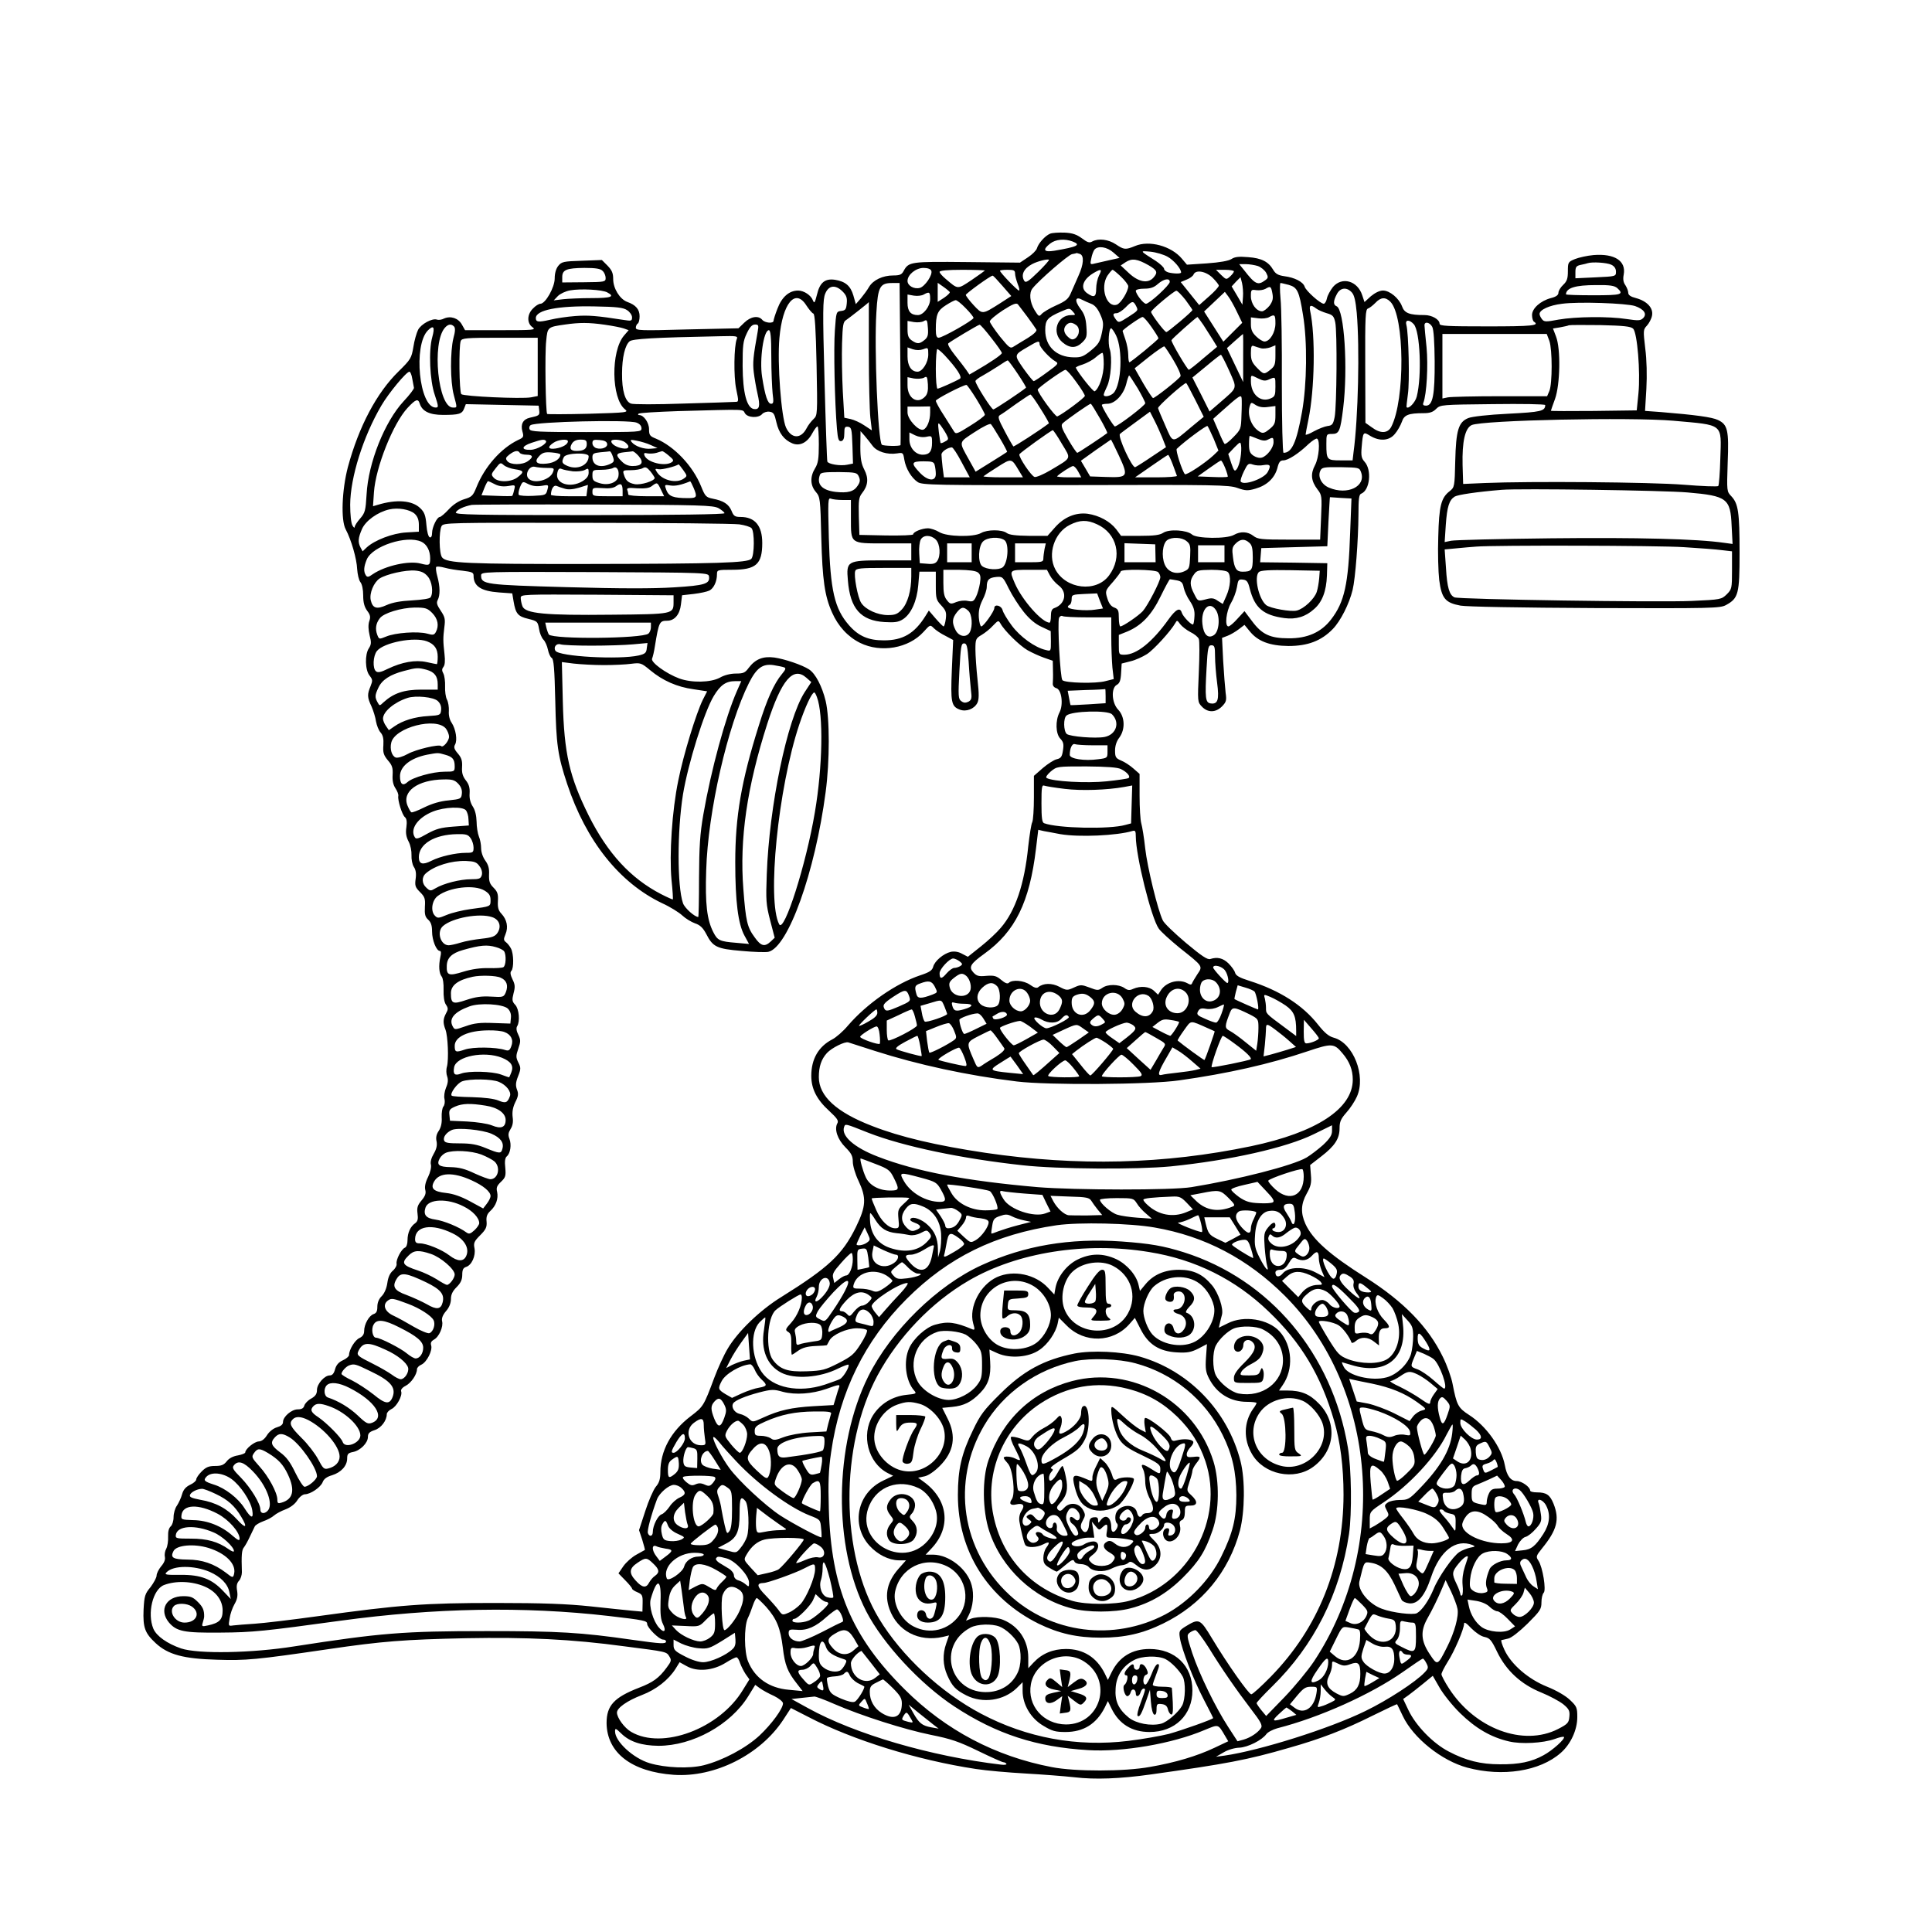 <?xml version="1.0" standalone="no"?>
<!DOCTYPE svg PUBLIC "-//W3C//DTD SVG 20010904//EN"
 "http://www.w3.org/TR/2001/REC-SVG-20010904/DTD/svg10.dtd">
<svg version="1.0" xmlns="http://www.w3.org/2000/svg"
 width="1024pt" height="1024pt" viewBox="0 0 1024 1024"
 preserveAspectRatio="xMidYMid meet">
<g transform="translate(0,1024) scale(0.1,-0.1)"
fill="#000000" stroke="none">
<path d="M5565 9001 c-26 -11 -61 -50 -69 -77 -3 -11 -25 -33 -48 -48 l-42
-28 -281 3 c-300 3 -309 2 -336 -48 -10 -19 -21 -23 -55 -23 -55 0 -106 -24
-128 -61 -9 -16 -29 -43 -43 -60 l-27 -31 -13 46 c-15 51 -42 74 -97 83 -53 8
-81 -14 -96 -79 -11 -43 -14 -48 -21 -31 -10 28 -48 53 -79 53 -47 0 -86 -34
-109 -95 -12 -30 -21 -60 -21 -65 0 -16 -46 -12 -60 5 -20 24 -61 18 -95 -15
l-31 -30 -272 -6 c-246 -7 -272 -6 -272 9 0 9 5 19 10 22 6 3 10 21 10 39 0
36 -20 60 -66 76 -39 15 -74 71 -74 121 0 32 -7 47 -30 71 l-30 30 -106 -4
c-97 -3 -107 -5 -125 -27 -12 -15 -19 -39 -19 -67 0 -47 -49 -134 -76 -134 -8
0 -26 -11 -39 -25 -32 -31 -33 -78 -3 -99 21 -15 7 -16 -167 -16 l-190 0 -17
30 c-19 34 -59 47 -94 32 -13 -7 -30 -9 -38 -6 -24 9 -84 -23 -100 -54 -8 -16
-20 -57 -25 -91 -10 -59 -14 -66 -78 -129 -117 -114 -211 -293 -269 -507 -32
-122 -38 -281 -12 -330 30 -56 59 -158 61 -211 2 -28 9 -59 17 -69 9 -11 15
-39 15 -71 0 -37 6 -60 21 -81 17 -22 19 -34 11 -56 -6 -19 -5 -44 2 -74 10
-38 9 -49 -4 -69 -22 -33 -20 -116 4 -145 16 -21 17 -26 5 -56 -18 -43 -18
-59 5 -107 10 -23 21 -58 24 -80 4 -21 14 -47 24 -58 13 -15 17 -33 15 -67 -3
-40 1 -53 24 -81 23 -26 27 -41 25 -77 -2 -30 3 -53 15 -71 10 -15 17 -33 15
-41 -4 -22 20 -99 35 -112 9 -7 12 -24 8 -53 -5 -31 -1 -52 12 -77 10 -19 16
-50 15 -72 -1 -21 4 -48 12 -61 11 -16 14 -36 10 -64 -5 -36 -2 -45 23 -70 25
-25 29 -35 26 -78 -2 -40 1 -54 18 -69 14 -13 20 -30 20 -62 0 -46 23 -103 41
-103 7 0 8 -12 3 -32 -10 -47 -7 -87 7 -104 7 -9 11 -38 10 -70 -1 -35 3 -64
12 -78 13 -19 13 -26 1 -47 -16 -30 -17 -50 -3 -86 13 -34 18 -157 8 -196 -5
-16 -4 -39 1 -52 6 -17 5 -35 -6 -60 -8 -20 -12 -46 -8 -60 3 -14 1 -32 -6
-40 -6 -7 -10 -33 -9 -57 2 -28 -3 -52 -15 -71 -13 -18 -17 -37 -12 -57 4 -21
-1 -41 -15 -65 -13 -22 -19 -44 -15 -58 3 -13 -3 -40 -15 -65 -14 -27 -19 -52
-15 -68 5 -19 0 -33 -20 -57 -21 -25 -25 -38 -21 -69 4 -29 1 -41 -12 -51 -26
-18 -41 -51 -41 -90 0 -21 -6 -37 -14 -40 -19 -8 -48 -64 -44 -85 2 -9 -7 -26
-20 -37 -15 -13 -25 -35 -29 -65 -4 -28 -15 -54 -29 -69 -16 -15 -24 -36 -24
-57 0 -24 -5 -34 -20 -39 -24 -8 -50 -54 -50 -90 0 -17 -8 -29 -25 -37 -23
-10 -55 -61 -55 -90 0 -7 -15 -20 -33 -28 -22 -10 -35 -25 -41 -47 -6 -23 -15
-33 -28 -33 -28 0 -68 -45 -68 -77 0 -21 -8 -33 -31 -46 -17 -9 -33 -26 -36
-37 -4 -14 -14 -20 -35 -20 -33 0 -78 -39 -78 -67 0 -13 -11 -22 -32 -28 -20
-6 -41 -23 -53 -42 -13 -21 -28 -32 -43 -33 -23 0 -72 -40 -72 -58 0 -5 -18
-12 -39 -16 -25 -4 -47 -15 -59 -31 -16 -20 -29 -25 -62 -25 -33 0 -48 -6 -71
-29 -16 -16 -29 -35 -29 -43 0 -7 -15 -20 -33 -28 -22 -11 -35 -25 -42 -50 -5
-19 -18 -46 -27 -60 -10 -13 -18 -41 -18 -61 0 -21 -7 -42 -15 -49 -10 -9 -15
-27 -14 -54 1 -23 -3 -52 -10 -65 -7 -12 -10 -32 -7 -44 3 -13 -4 -31 -20 -49
-13 -16 -24 -38 -24 -49 0 -11 -15 -38 -32 -61 -30 -36 -33 -47 -37 -119 -4
-96 7 -125 64 -178 66 -61 147 -83 325 -88 153 -5 208 0 590 56 286 42 403 51
730 58 323 6 559 -5 840 -43 226 -29 222 -28 238 -54 12 -19 10 -26 -14 -58
-41 -56 -73 -79 -146 -107 -134 -52 -173 -95 -173 -188 2 -157 132 -258 356
-274 217 -15 458 106 580 291 l41 63 92 -47 c233 -122 577 -229 888 -276 57
-9 175 -19 263 -24 88 -5 205 -14 260 -20 109 -13 241 -8 405 15 399 56 512
77 732 141 170 48 296 97 442 170 71 35 130 63 131 61 1 -1 14 -29 30 -62 55
-117 207 -238 342 -274 187 -50 385 -19 495 78 53 46 88 122 88 190 0 50 -3
57 -39 91 -23 22 -71 50 -121 70 -100 40 -191 119 -226 195 -13 28 -20 51 -16
52 4 1 20 4 35 8 17 3 60 37 103 79 67 67 74 77 74 113 0 21 5 44 12 51 14 14
-5 135 -28 170 -14 21 -13 25 19 65 80 98 94 154 61 237 -19 47 -38 60 -88 60
-20 0 -36 4 -36 10 0 18 -44 50 -71 50 -32 0 -53 28 -63 84 -18 95 -99 208
-189 266 -59 38 -66 52 -88 165 -6 33 -29 98 -52 144 -77 158 -207 292 -407
419 -192 121 -283 202 -321 285 -26 58 -24 106 7 161 22 39 26 57 22 99 l-4
52 58 45 c73 56 98 95 98 150 0 35 7 50 36 83 20 22 45 60 56 85 49 110 -19
284 -123 312 -26 7 -48 25 -83 69 -81 103 -202 181 -363 232 -54 17 -73 28
-77 44 -3 11 -19 33 -35 49 -29 28 -59 35 -96 23 -15 -5 -45 15 -130 86 -60
51 -116 104 -122 119 -27 55 -82 283 -93 380 -6 57 -16 117 -21 134 -5 17 -9
83 -9 146 l0 116 -33 29 c-18 16 -47 35 -65 42 -28 12 -32 18 -32 53 0 25 8
50 23 69 32 44 29 110 -6 147 -35 36 -39 115 -8 132 15 8 21 23 23 62 l3 51
47 12 c26 6 65 24 87 38 37 24 126 122 150 164 9 17 11 16 26 -5 9 -12 33 -31
54 -42 21 -10 42 -27 45 -37 4 -9 4 -88 0 -175 -7 -157 -7 -159 16 -183 31
-33 73 -33 107 1 22 23 25 31 19 72 -3 26 -9 102 -13 169 l-6 122 29 11 c16 6
43 22 60 35 l30 23 27 -33 c43 -54 106 -78 206 -79 102 0 174 27 235 90 41 42
87 133 105 207 15 62 30 263 31 398 0 84 3 108 14 112 47 18 58 127 18 170
-16 18 -19 32 -15 77 7 82 8 83 45 60 50 -30 101 -27 131 10 14 16 30 45 37
64 12 37 35 46 116 46 32 0 50 6 66 23 23 22 28 22 300 25 153 2 278 0 278 -5
-1 -32 -21 -37 -197 -46 -104 -5 -192 -15 -211 -23 -52 -21 -65 -65 -69 -228
-3 -135 -4 -139 -29 -159 -46 -35 -57 -79 -61 -242 -3 -82 0 -186 5 -229 13
-98 32 -121 113 -136 34 -6 314 -11 715 -13 618 -2 661 -1 692 16 66 36 72 59
72 277 0 216 -7 260 -43 299 -25 26 -25 26 -20 178 7 173 0 203 -52 227 -31
15 -120 27 -303 42 l-83 6 7 117 c4 71 2 154 -6 215 -11 94 -11 99 9 120 11
12 24 36 27 53 8 40 -26 77 -85 93 -28 7 -41 16 -41 28 0 10 -7 27 -15 40 -11
15 -14 32 -9 57 13 72 -48 112 -160 103 -34 -3 -78 -13 -98 -21 -37 -15 -38
-18 -38 -65 0 -39 -5 -53 -25 -72 -14 -13 -25 -32 -25 -41 0 -13 -12 -22 -40
-29 -56 -15 -100 -55 -100 -90 0 -16 5 -32 10 -35 33 -21 -11 -25 -245 -25
-216 0 -255 2 -255 14 0 23 -41 46 -80 46 -80 0 -106 10 -119 46 -16 43 -65
84 -101 84 -18 0 -42 -12 -64 -30 l-34 -31 -12 36 c-25 77 -107 100 -155 44
-14 -18 -29 -45 -32 -60 -3 -16 -11 -29 -17 -29 -18 0 -94 68 -101 90 -8 26
-53 49 -108 56 -33 5 -46 12 -59 34 -25 43 -62 62 -133 67 -48 4 -70 2 -88
-10 -16 -10 -61 -18 -130 -23 l-106 -7 -27 32 c-56 67 -173 99 -248 67 -51
-21 -59 -20 -102 9 -39 26 -91 33 -125 15 -15 -9 -26 -5 -55 17 -28 20 -49 28
-92 30 -32 1 -66 -1 -77 -6z m120 -41 c47 -18 26 -28 -97 -49 -56 -9 -64 5
-22 38 29 23 77 27 119 11z m217 -59 l32 -28 -54 -12 c-30 -7 -66 -15 -79 -18
-23 -6 -24 -4 -17 27 3 18 11 39 17 47 19 22 66 15 101 -16z m287 -22 c32 -18
71 -63 71 -83 0 -8 -38 -7 -67 0 -13 4 -23 12 -23 19 0 7 -20 26 -44 42 -88
56 -86 54 -28 49 29 -3 70 -15 91 -27z m-465 15 c23 -9 20 -55 -8 -116 -13
-29 -31 -70 -40 -91 -13 -31 -27 -43 -79 -66 -34 -15 -68 -36 -76 -45 -14 -16
-16 -14 -38 21 -25 42 -30 91 -10 115 36 45 189 177 209 181 13 2 24 5 25 6 1
0 8 -2 17 -5z m-222 -96 c-50 -49 -65 -59 -73 -47 -19 31 -4 65 41 89 28 15
82 29 90 23 2 -2 -24 -32 -58 -65z m586 36 c46 -27 50 -38 25 -66 -29 -32 -78
-23 -128 23 l-45 42 27 18 c33 21 61 17 121 -17z m2452 3 c17 -8 25 -21 25
-37 0 -25 -1 -25 -108 -30 l-107 -5 0 32 c0 27 4 34 28 39 15 3 32 7 37 9 25
8 102 3 125 -8z m-1873 -7 c17 -6 36 -22 44 -36 12 -23 11 -28 -6 -40 -38 -28
-53 -21 -111 54 l-26 32 35 0 c19 0 48 -5 64 -10z m-3473 -26 c9 -8 16 -25 16
-37 0 -21 -4 -22 -115 -23 l-115 -1 0 28 c0 39 22 48 117 49 61 0 86 -4 97
-16z m1742 1 c9 -21 -34 -84 -61 -91 -31 -8 -65 12 -65 37 0 33 44 69 85 69
22 0 38 -6 41 -15z m284 1 c0 -1 -32 -24 -70 -50 -77 -51 -71 -51 -138 6 -18
15 -32 31 -32 37 0 7 42 11 120 11 66 0 120 -2 120 -4z m160 -16 c0 -11 7 -36
14 -55 8 -19 11 -35 7 -35 -9 0 -101 96 -101 105 0 3 18 5 40 5 34 0 40 -3 40
-20z m445 -10 c-8 -16 -15 -47 -15 -70 0 -44 -11 -50 -48 -24 -40 28 -22 77
43 112 32 18 37 14 20 -18z m117 -7 c21 -20 38 -43 38 -50 0 -27 -40 -92 -61
-98 -54 -17 -89 90 -50 153 12 17 24 32 28 32 4 0 24 -17 45 -37z m598 29 c0
-5 -9 -17 -20 -27 -20 -18 -21 -18 -48 8 l-27 27 48 0 c26 0 47 -4 47 -8z
m-113 -34 c18 -18 33 -37 33 -42 0 -6 -23 -32 -52 -57 l-52 -46 -49 61 -49 61
31 13 c18 7 34 19 37 27 11 27 65 18 101 -17z m-1114 -43 l47 -54 -57 -37
c-98 -62 -95 -62 -143 -11 -23 25 -41 49 -41 54 0 7 129 101 142 102 3 1 26
-24 52 -54z m1275 -58 l-3 -42 -28 48 -29 49 23 25 24 24 8 -31 c4 -18 7 -51
5 -73z m-388 79 c0 -17 -108 -116 -126 -116 -14 0 -54 52 -54 69 0 6 19 11 44
11 33 0 52 6 73 25 31 27 63 33 63 11z m-1428 -433 c2 -236 2 -430 1 -432 -5
-7 -92 -5 -99 2 -21 20 -41 514 -29 701 8 137 19 156 84 156 l39 0 4 -427z
m262 379 c2 -4 -11 -17 -30 -30 l-34 -22 0 51 0 50 30 -21 c16 -11 31 -24 34
-28z m1797 38 c45 -13 55 -33 75 -158 24 -143 21 -368 -5 -515 -29 -162 -54
-217 -98 -217 -5 0 -9 165 -9 368 1 202 -2 404 -7 450 -4 45 -4 82 0 82 5 0
24 -5 44 -10z m1741 -17 c37 -34 23 -38 -127 -38 -80 0 -145 2 -145 5 1 34 50
49 159 49 74 1 98 -3 113 -16z m-4106 -18 c20 -20 25 -34 22 -63 -3 -32 -7
-37 -29 -40 -27 -3 -27 -5 -34 -103 -7 -95 -1 -381 11 -522 5 -56 9 -67 23
-65 11 3 16 14 16 41 0 32 3 37 20 35 18 -3 20 -12 23 -99 l3 -96 -30 -6 c-37
-8 -102 3 -106 17 -2 6 -9 201 -15 433 -10 368 -9 426 4 457 18 44 54 49 92
11z m2278 -10 c5 -27 2 -41 -15 -65 -13 -16 -31 -30 -40 -30 -30 0 -59 40 -59
80 0 35 2 36 29 32 16 -2 37 1 48 7 27 16 30 14 37 -24z m-3525 5 c42 -22 20
-30 -83 -30 -57 0 -125 -3 -152 -6 l-49 -6 22 23 c12 12 41 26 65 30 55 10
171 4 197 -11z m3946 0 c13 -14 20 -45 26 -108 16 -185 8 -556 -17 -739 l-5
-43 -64 0 c-72 0 -75 3 -75 86 0 53 0 54 30 54 38 0 44 15 59 136 26 211 6
525 -35 541 -18 7 -18 27 1 63 18 36 53 40 80 10z m-882 -39 c20 -27 37 -52
37 -54 0 -8 -130 -117 -138 -117 -10 0 -82 97 -81 107 1 11 122 112 134 112 6
0 27 -22 48 -48z m-1353 4 c0 -39 -36 -85 -65 -85 -38 0 -55 20 -55 65 l0 44
34 -6 c19 -3 42 0 52 6 30 17 34 13 34 -24z m1626 -68 l28 -58 -50 -50 -50
-50 -51 80 -51 80 55 52 55 52 18 -24 c10 -13 31 -50 46 -82z m-2282 34 c14
-21 30 -41 37 -43 8 -3 13 -80 17 -271 5 -264 5 -268 -16 -288 -12 -11 -29
-33 -37 -49 -30 -58 -81 -56 -109 4 -25 55 -47 339 -35 474 16 184 84 267 143
173z m1464 29 c9 -5 30 -14 45 -20 19 -7 34 -24 48 -55 18 -40 19 -52 9 -100
-10 -47 -18 -60 -57 -92 -39 -32 -53 -38 -92 -37 -92 1 -151 58 -151 144 0 54
11 67 82 98 46 20 47 20 64 1 16 -18 16 -19 -8 -19 -76 0 -106 -94 -47 -144
39 -33 73 -33 106 0 23 23 25 31 21 84 -3 44 -11 67 -32 94 -33 44 -27 68 12
46z m1631 -9 c76 -76 79 -520 5 -663 -19 -36 -58 -37 -103 -3 l-34 24 -1 301
c-1 266 1 301 15 305 9 3 26 17 39 30 28 30 53 32 79 6z m-2251 -34 c23 -23
42 -47 42 -52 -1 -12 -164 -105 -185 -105 -11 0 -15 12 -15 44 0 79 9 100 53
128 23 15 47 27 52 27 6 1 30 -18 53 -42z m-513 -240 c0 -149 4 -303 8 -340
l8 -68 -41 27 c-22 15 -54 29 -72 33 l-33 7 -8 139 c-4 77 -6 191 -4 254 3 98
6 116 22 125 14 9 120 92 120 95 0 1 0 -122 0 -272z m841 193 c22 -30 43 -60
47 -67 4 -7 -13 -24 -45 -44 -29 -17 -62 -38 -74 -45 -19 -13 -24 -9 -74 52
-29 37 -53 73 -54 80 0 8 31 34 69 59 53 34 72 41 80 32 6 -7 28 -37 51 -67z
m574 61 c14 -27 15 -25 -40 -61 -49 -31 -51 -32 -65 -14 -19 26 -18 34 3 34
10 0 31 14 47 30 34 35 41 37 55 11z m2646 -3 c48 -17 65 -42 43 -64 -14 -14
-26 -14 -87 -5 -96 15 -270 13 -362 -3 -67 -13 -76 -12 -87 2 -7 9 -13 21 -13
28 0 22 52 46 119 54 88 12 340 3 387 -12z m-5342 -22 c14 -9 26 -26 26 -38 0
-19 -4 -20 -42 -14 -147 23 -191 26 -259 21 -42 -3 -102 -12 -135 -20 -61 -14
-74 -12 -74 9 0 43 117 66 312 62 117 -2 152 -6 172 -20z m3652 9 c10 -8 36
-19 56 -25 32 -9 38 -16 45 -48 11 -50 8 -445 -3 -502 -8 -39 -13 -45 -38 -48
-15 -2 -48 -15 -72 -28 -24 -14 -44 -21 -44 -17 0 4 7 41 15 80 33 159 38 442
9 576 -6 30 3 34 32 12z m-216 -79 c0 -47 -29 -96 -58 -96 -9 0 -29 12 -44 27
-21 20 -28 36 -28 64 l0 37 39 -5 c21 -3 47 0 57 6 30 17 34 13 34 -33z m-657
-19 c21 -30 37 -56 37 -60 0 -7 -146 -127 -154 -127 -3 0 -6 17 -6 39 0 21 -7
58 -15 81 -8 23 -15 44 -15 46 0 7 95 74 106 74 6 0 27 -24 47 -53z m275 11
c15 -24 38 -60 51 -80 l22 -36 -73 -61 c-39 -34 -74 -61 -77 -61 -8 1 -94 146
-92 157 1 6 130 121 138 123 1 0 15 -19 31 -42z m-1478 -80 c-27 -22 -39 -22
-68 -2 -17 12 -22 25 -22 59 l0 44 34 -6 c19 -3 42 -1 52 5 17 10 19 6 22 -36
3 -38 -1 -50 -18 -64z m2593 84 c34 -37 44 -274 16 -384 -8 -31 -43 -68 -54
-56 -1 2 2 32 7 68 10 65 4 325 -8 368 -8 28 15 30 39 4z m-4288 -3 c43 -6 88
-15 102 -20 l25 -9 -25 -29 c-70 -83 -67 -332 5 -390 21 -17 14 -18 -193 -24
-118 -3 -216 -3 -219 -1 -8 8 -13 322 -5 388 7 72 7 73 100 86 76 11 126 11
210 -1z m2499 -2 c22 -16 18 -55 -6 -71 -13 -8 -22 -6 -37 8 -24 21 -27 46 -9
64 15 15 30 15 52 -1z m1887 -9 c8 -15 12 -80 13 -183 1 -178 -10 -235 -46
-235 -14 0 -18 5 -14 15 18 47 26 198 17 294 -6 57 -11 109 -11 117 0 22 28
16 41 -8z m-5185 2 c8 -8 7 -27 -3 -63 -17 -69 -17 -229 2 -300 19 -72 19 -67
-5 -67 -78 0 -113 343 -42 423 17 19 33 22 48 7z m1610 -27 c-24 -133 -27
-164 -21 -216 4 -32 13 -84 20 -114 15 -65 11 -85 -19 -81 -38 6 -59 85 -60
228 0 110 2 131 22 173 16 34 28 47 44 47 18 0 20 -4 14 -37z m1238 -34 c31
-39 56 -75 56 -80 0 -9 -63 -51 -139 -95 l-33 -19 -17 25 c-9 13 -36 48 -60
78 -24 30 -40 57 -35 62 12 11 157 98 166 99 4 1 32 -31 62 -70z m3402 49 c22
-22 39 -230 28 -343 l-9 -90 -227 -3 c-126 -1 -228 -1 -228 1 0 2 10 30 22 63
27 76 31 265 5 331 l-16 42 37 6 c20 4 42 8 47 11 6 2 81 2 168 1 124 -3 161
-7 173 -19z m-6365 -45 c-20 -70 -13 -230 13 -305 21 -63 21 -68 5 -68 -87 0
-120 330 -41 409 30 30 38 18 23 -36z m3624 10 c37 -76 29 -259 -12 -305 -17
-18 -53 -25 -53 -10 0 5 8 24 17 43 21 41 29 156 15 198 -11 30 -5 111 7 111
4 0 16 -17 26 -37z m-1827 -113 c0 -78 4 -165 7 -195 6 -46 5 -55 -8 -55 -18
0 -32 41 -48 144 -14 91 8 246 36 246 9 0 13 -35 13 -140z m2501 -7 l0 -128
-43 90 -43 90 41 37 c23 20 42 37 44 38 1 0 2 -57 1 -127z m1623 90 c16 -46
16 -226 0 -265 l-12 -28 -249 0 c-136 0 -261 -3 -277 -6 l-29 -6 0 171 0 171
277 0 276 0 14 -37z m-4307 10 c-15 -38 -17 -198 -3 -265 14 -67 14 -68 -6
-68 -12 -1 -136 -5 -276 -9 -140 -5 -264 -5 -276 0 -31 11 -48 70 -47 159 0
86 16 151 40 171 15 13 126 20 482 27 85 2 93 1 86 -15z m-1055 -148 l0 -154
-36 -7 c-50 -9 -357 5 -369 17 -11 11 -14 255 -3 282 7 15 26 17 208 17 l200
0 0 -155z m2660 121 c0 -16 54 -75 85 -92 17 -10 13 -15 -45 -57 -35 -26 -67
-47 -71 -47 -4 0 -28 30 -54 66 -51 74 -52 72 22 115 55 33 63 35 63 15z m710
-86 c23 -38 40 -76 37 -84 -6 -14 -135 -116 -146 -116 -3 1 -27 36 -52 79
l-45 79 75 60 c42 33 79 58 82 56 4 -2 26 -35 49 -74z m464 64 c12 -3 34 0 49
5 l27 11 0 -55 c0 -46 -4 -56 -26 -74 -34 -27 -36 -27 -73 11 -25 26 -31 40
-31 76 0 36 3 43 16 38 9 -3 26 -9 38 -12z m-1791 -5 c26 10 27 10 27 -28 0
-42 -31 -91 -57 -91 -33 0 -53 31 -53 81 l0 48 28 -10 c19 -6 38 -6 55 0z
m113 -31 c65 -70 95 -116 82 -125 -23 -14 -110 -53 -119 -53 -5 0 -9 47 -9
105 0 58 4 105 8 105 4 0 22 -15 38 -32z m844 -48 c0 -57 -24 -129 -48 -144
-7 -4 -86 95 -100 125 -1 3 15 11 36 17 21 7 52 23 68 37 16 14 32 25 37 25 4
0 7 -27 7 -60z m665 -35 c43 -97 46 -86 -46 -166 l-58 -50 -45 90 -46 90 73
60 c39 33 75 61 78 61 3 0 23 -38 44 -85z m-1121 -16 c26 -39 46 -72 44 -74
-26 -22 -166 -115 -173 -115 -11 1 -95 134 -95 150 0 5 17 18 38 29 20 11 57
34 82 50 25 17 48 31 51 31 3 0 27 -32 53 -71z m310 -43 c26 -35 46 -68 46
-74 0 -10 -119 -98 -146 -109 -10 -4 -104 125 -104 142 0 9 135 105 147 105 7
0 32 -29 57 -64z m-3519 17 c4 -21 8 -42 9 -48 2 -5 -23 -38 -55 -72 -100
-108 -187 -325 -196 -493 -5 -86 -8 -98 -34 -128 -16 -18 -29 -38 -29 -45 0
-7 -6 -3 -12 8 -7 12 -12 58 -12 110 1 146 69 361 165 525 39 67 133 180 149
180 5 0 12 -17 15 -37z m2719 -94 c-40 -44 -94 -11 -94 58 l0 44 34 -7 c19 -3
43 -1 53 4 16 10 18 6 21 -35 2 -32 -2 -51 -14 -64z m1126 43 c22 -38 40 -73
40 -79 0 -12 -146 -123 -161 -123 -7 0 -69 101 -69 114 0 3 13 6 29 6 40 0 85
47 100 104 6 25 13 46 16 46 2 0 22 -31 45 -68z m639 52 c26 -13 38 -14 57 -5
35 15 34 16 34 -39 0 -44 -3 -52 -24 -61 -54 -25 -106 20 -106 91 0 35 -2 34
39 14z m-334 -113 l45 -90 -68 -56 c-102 -86 -94 -86 -135 8 -20 45 -38 88
-39 94 -2 10 136 133 149 133 2 0 23 -40 48 -89z m-1161 6 c25 -41 46 -79 46
-85 0 -6 -35 -32 -77 -58 -70 -44 -77 -47 -87 -30 -6 9 -30 47 -53 84 -24 36
-43 72 -43 78 0 9 141 82 162 84 4 0 27 -33 52 -73z m341 -53 c26 -41 46 -76
44 -78 -47 -36 -183 -124 -188 -122 -3 3 -24 39 -46 81 -34 64 -38 77 -25 85
8 4 47 31 85 59 39 27 73 50 76 50 4 1 28 -33 54 -75z m1066 54 c1 -7 1 -47
-1 -88 -2 -73 -3 -76 -43 -117 -23 -24 -44 -40 -47 -35 -4 4 -19 35 -33 70
l-27 62 38 34 c103 92 111 97 113 74z m-4356 -28 c13 -40 52 -59 123 -59 85 0
101 5 112 34 l9 23 193 -4 193 -4 3 -25 c3 -26 0 -28 -50 -39 -36 -8 -50 -35
-39 -73 8 -28 6 -32 -23 -45 -91 -44 -177 -141 -221 -251 -18 -45 -25 -51 -65
-63 -29 -9 -58 -28 -82 -54 -20 -22 -42 -40 -47 -40 -15 0 -41 -55 -41 -85 0
-17 -5 -25 -12 -23 -8 3 -15 30 -18 66 -4 49 -10 67 -32 88 -42 42 -126 49
-227 18 l-24 -7 5 74 c9 132 101 364 178 447 44 47 56 51 65 22z m4495 -17
l40 5 0 -48 c0 -42 -4 -52 -31 -74 -24 -20 -35 -24 -49 -16 -48 25 -73 94 -54
144 5 14 8 14 30 -1 17 -10 37 -14 64 -10z m-891 -59 c24 -41 41 -77 40 -79
-14 -12 -154 -105 -159 -105 -4 0 -26 32 -49 72 -34 58 -39 74 -29 84 17 17
141 104 149 104 3 0 24 -34 48 -76z m-899 30 c0 -43 -16 -83 -36 -91 -25 -9
-84 54 -84 91 l0 31 60 0 60 1 0 -32z m-982 -4 c15 -25 73 -27 92 -4 7 8 25
14 38 12 22 -3 27 -11 37 -56 13 -57 41 -94 85 -112 39 -16 79 4 105 53 11 20
23 37 28 37 4 0 7 -43 7 -95 0 -77 -4 -101 -20 -127 -27 -44 -26 -90 4 -125
23 -27 24 -35 29 -243 6 -224 18 -309 57 -396 32 -73 84 -129 148 -161 111
-55 258 -29 337 58 35 39 35 39 55 19 10 -10 38 -29 61 -40 l41 -22 -7 -158
c-7 -172 -3 -194 42 -211 34 -13 76 3 93 35 9 18 10 46 1 125 -6 56 -11 128
-11 159 0 54 2 59 33 77 17 10 45 32 60 49 28 29 29 29 40 11 20 -37 101 -117
143 -141 23 -13 62 -31 88 -40 l46 -16 1 -51 c1 -29 0 -60 -1 -70 -1 -11 7
-21 18 -24 29 -7 39 -87 18 -128 -23 -44 -21 -114 4 -140 17 -18 19 -30 14
-62 -5 -34 -11 -42 -33 -47 -14 -3 -47 -24 -73 -46 l-48 -42 0 -114 c0 -63 -4
-122 -9 -132 -5 -9 -14 -66 -21 -127 -20 -201 -68 -343 -146 -433 -20 -24 -67
-68 -105 -98 l-69 -55 -31 16 c-19 11 -41 14 -60 10 -38 -9 -85 -48 -93 -79
-5 -19 -19 -29 -68 -45 -131 -44 -284 -151 -384 -267 -25 -30 -63 -63 -83 -73
-73 -38 -111 -104 -111 -193 0 -69 29 -126 95 -186 43 -40 51 -52 43 -66 -17
-31 1 -85 43 -127 31 -31 39 -46 39 -76 0 -21 13 -66 30 -101 43 -92 41 -134
-14 -247 -71 -144 -144 -213 -396 -370 -112 -69 -231 -184 -283 -273 -20 -33
-52 -103 -71 -154 -56 -150 -58 -153 -125 -204 -105 -80 -161 -183 -161 -297
0 -37 -6 -56 -24 -77 -13 -16 -38 -73 -56 -129 l-33 -101 17 -51 c9 -29 15
-53 14 -54 -2 -1 -22 -12 -45 -25 -24 -13 -54 -40 -69 -61 l-26 -38 36 -37
c20 -20 36 -40 36 -44 0 -4 13 -13 28 -19 26 -11 29 -17 28 -58 l-1 -45 -55 5
c-30 3 -129 13 -220 23 -123 13 -252 18 -505 18 -376 0 -506 -10 -940 -70
-137 -19 -288 -37 -335 -40 -47 -3 -97 -7 -113 -9 -27 -4 -27 -4 -20 37 3 23
15 57 26 76 14 24 18 43 14 69 -5 27 -2 42 10 55 9 10 15 30 15 45 -3 91 -1
118 11 132 7 9 21 34 31 56 11 22 22 46 26 54 3 8 24 20 45 28 21 7 47 21 58
31 10 9 38 24 60 32 26 10 50 28 62 47 11 18 29 32 40 33 31 0 84 37 95 64 6
17 22 29 50 37 48 15 80 50 80 89 0 23 5 29 30 34 39 7 80 48 80 80 0 19 8 27
35 36 35 11 65 51 65 85 0 8 11 20 25 27 27 12 60 72 51 94 -3 8 6 20 24 29
29 15 60 60 60 88 0 8 11 19 23 24 29 13 61 76 52 103 -4 13 1 22 15 30 27 14
51 69 43 98 -3 14 3 32 21 53 17 19 26 43 26 64 0 24 9 42 30 63 22 22 30 40
30 66 0 26 5 36 20 41 30 9 52 59 45 98 -6 29 -2 38 30 70 30 30 36 43 34 71
-3 26 2 41 19 57 31 28 44 66 37 101 -6 23 -1 34 20 54 24 23 27 31 23 75 -4
33 -1 53 8 60 19 16 26 62 14 93 -8 21 -6 32 6 52 11 17 15 37 11 64 -3 27 1
51 14 78 16 31 18 45 9 67 -8 22 -7 38 6 71 15 38 15 46 1 73 -13 27 -13 35 0
73 13 38 13 46 0 74 -10 19 -12 36 -6 45 16 26 10 91 -10 113 -17 18 -18 26
-9 62 9 33 8 46 -6 74 -11 23 -13 37 -6 44 14 14 13 92 -2 119 -6 12 -18 27
-26 33 -13 10 -14 16 -3 42 16 38 8 78 -22 110 -16 17 -20 33 -18 67 2 36 -2
49 -23 70 -21 21 -25 34 -24 70 2 32 -4 52 -20 74 -13 18 -22 45 -22 65 0 19
-5 47 -12 63 -6 15 -12 51 -12 78 -1 33 -8 62 -20 80 -13 20 -19 44 -17 70 2
30 -4 49 -20 69 -17 22 -22 40 -20 71 2 32 -3 49 -22 71 -20 23 -23 34 -15 48
13 23 4 81 -18 115 -11 15 -17 41 -15 63 1 20 -3 47 -10 60 -7 13 -11 44 -10
70 1 26 -3 56 -9 68 -9 16 -8 25 0 35 8 9 10 33 6 67 -8 72 -8 85 -1 143 6 44
3 55 -19 88 -20 30 -24 42 -16 57 13 25 13 70 -2 125 -7 24 -9 47 -6 50 3 4
23 2 45 -4 21 -6 64 -13 96 -16 48 -6 57 -9 57 -26 0 -56 39 -82 135 -89 l70
-5 7 -42 c11 -66 23 -80 78 -93 48 -12 50 -14 57 -53 3 -22 14 -48 23 -57 10
-10 20 -34 24 -53 4 -20 13 -40 20 -44 11 -6 15 -58 19 -228 5 -232 13 -289
63 -440 100 -302 277 -524 503 -632 42 -19 90 -49 107 -65 17 -16 48 -35 68
-42 27 -9 42 -24 59 -56 35 -69 56 -79 187 -90 63 -6 127 -8 142 -5 105 23
248 422 304 847 22 164 22 391 0 483 -19 78 -54 145 -88 167 -37 24 -129 55
-184 63 -61 8 -101 -9 -136 -55 -19 -26 -28 -30 -68 -30 -28 0 -61 -8 -85 -22
-49 -26 -149 -28 -215 -4 -70 26 -152 86 -144 105 4 9 11 39 15 66 21 128 24
135 65 135 39 0 67 33 73 86 l6 49 62 7 c34 4 71 12 83 18 23 12 40 48 40 86
0 23 2 24 80 24 127 0 160 29 160 142 0 92 -39 138 -115 138 -30 0 -37 5 -48
33 -15 35 -42 53 -100 64 -35 7 -40 13 -61 65 -44 109 -142 212 -239 253 -33
13 -37 19 -37 50 0 35 -28 75 -52 75 -6 0 -8 3 -4 7 4 5 98 10 209 14 372 10
341 11 355 -11z m2212 -129 l20 -51 -75 -50 c-41 -28 -81 -53 -88 -56 -16 -6
-94 163 -81 176 5 5 43 33 84 63 l75 55 22 -43 c13 -25 32 -67 43 -94z m2710
89 c268 -24 254 -12 248 -201 -2 -76 -7 -142 -11 -145 -3 -4 -86 -1 -184 7
-177 14 -816 19 -1053 9 l-115 -5 -3 100 c-3 125 13 195 48 212 57 26 840 43
1070 23z m-5496 -10 c16 -6 26 -17 26 -30 0 -20 -5 -20 -294 -20 -249 0 -295
2 -299 15 -4 8 -1 18 6 22 30 18 517 30 561 13z m1642 -62 c13 -25 12 -28 -7
-38 -11 -7 -22 -10 -24 -8 -1 2 -5 28 -9 58 -6 51 -5 54 10 35 8 -11 22 -32
30 -47z m285 -23 c22 -37 38 -69 37 -70 -2 -2 -40 -26 -85 -54 l-82 -51 -35
63 c-55 99 -57 90 30 147 44 29 81 47 86 42 5 -5 27 -40 49 -77z m1132 -1 l25
-62 -26 -25 c-45 -42 -145 -108 -152 -100 -15 18 -50 127 -43 134 41 40 159
127 163 121 4 -4 18 -35 33 -68z m-805 -26 c50 -83 55 -71 -60 -140 -37 -22
-75 -38 -84 -36 -17 3 -86 106 -81 120 2 8 168 127 177 128 3 0 25 -32 48 -72z
m-1003 -11 c23 -31 78 -48 130 -40 31 5 32 4 38 -33 8 -48 38 -97 71 -119 23
-16 97 -17 836 -16 743 2 814 1 858 -15 43 -15 55 -16 96 -4 60 17 101 55 116
108 8 33 15 42 32 42 25 0 81 36 134 87 20 18 40 31 45 28 17 -11 10 -100 -11
-140 -25 -47 -21 -84 13 -129 23 -29 24 -37 19 -148 l-5 -118 -164 0 c-150 0
-167 2 -190 20 -30 23 -68 25 -103 5 -38 -22 -198 -20 -222 2 -27 24 -121 30
-153 9 -18 -12 -49 -16 -123 -16 l-100 0 -26 35 c-33 42 -90 73 -151 82 -63 8
-125 -17 -174 -73 l-39 -44 -98 0 c-71 1 -104 5 -118 15 -25 19 -103 19 -136
0 -40 -23 -182 -20 -222 5 -18 11 -45 20 -60 20 -31 0 -78 -19 -78 -32 0 -5
-64 -7 -142 -6 l-143 3 -3 98 c-2 85 0 101 17 123 32 40 36 79 12 125 -16 31
-21 58 -21 122 l1 82 22 -25 c12 -14 31 -38 42 -53z m285 48 c29 6 30 6 30
-32 0 -45 -14 -63 -49 -63 -39 0 -71 37 -71 81 l0 37 30 -15 c19 -9 41 -12 60
-8z m1754 -10 c26 -11 42 -13 56 -5 27 14 30 13 30 -14 0 -28 -33 -72 -61 -81
-12 -4 -30 0 -44 9 -20 13 -25 25 -25 61 0 25 2 45 4 45 2 0 20 -7 40 -15z
m-3771 -11 c12 -13 -45 -47 -80 -48 -53 -2 -50 19 4 37 54 18 67 20 76 11z
m117 -3 c0 -16 -28 -32 -64 -38 -41 -6 -47 7 -13 30 24 17 77 23 77 8z m100
-15 c0 -25 -16 -36 -55 -36 -31 0 -39 14 -23 40 9 13 23 20 45 20 28 0 33 -4
33 -24z m108 2 c4 -19 -29 -32 -58 -23 -11 4 -20 15 -20 26 0 17 6 20 37 17
26 -2 39 -8 41 -20z m95 8 c29 -22 21 -39 -15 -32 -33 6 -58 23 -58 37 0 14
53 10 73 -5z m137 -15 l35 -16 -34 -3 c-37 -4 -84 12 -103 35 -10 13 -6 14 28
7 21 -4 55 -14 74 -23z m2481 -57 c51 -110 48 -116 -68 -112 l-85 3 -24 41
-25 42 78 56 c43 30 79 55 81 56 2 0 21 -39 43 -86z m644 -9 c-3 -23 -12 -50
-19 -60 -12 -16 -15 -13 -30 30 l-16 49 32 34 c32 32 33 32 36 11 2 -12 1 -41
-3 -64z m-1478 -25 l43 -80 -69 0 -68 0 -7 53 c-3 28 -6 59 -6 68 0 15 32 37
55 38 6 0 29 -35 52 -79z m-2342 50 c3 -5 19 -10 36 -10 35 0 37 -13 7 -34
-29 -21 -92 -21 -109 0 -11 14 -9 19 11 35 28 21 46 24 55 9z m215 -9 c0 -23
-31 -44 -72 -48 -54 -6 -69 9 -40 40 17 18 30 22 66 19 26 -2 46 -7 46 -11z
m278 -10 c9 -25 7 -30 -14 -40 -53 -24 -94 -8 -94 35 0 20 6 23 43 27 23 2 45
4 49 5 3 1 11 -11 16 -27z m137 2 c29 -34 18 -53 -32 -53 -23 0 -42 8 -58 25
-34 33 -31 43 13 48 20 2 41 4 45 5 4 1 19 -10 32 -25z m160 2 c25 -21 28 -26
15 -35 -36 -24 -130 -1 -144 36 -5 13 -1 15 16 11 13 -2 34 -1 48 3 14 5 27 8
30 9 3 0 19 -10 35 -24z m-425 -3 c0 -47 -58 -74 -111 -52 -31 13 -34 21 -20
48 12 22 131 25 131 4z m3096 -44 c10 -29 21 -56 22 -60 2 -4 -47 -8 -109 -8
l-113 0 85 59 c46 32 86 59 90 60 3 1 14 -22 25 -51z m-817 -30 l23 -38 -108
0 c-59 0 -105 3 -101 6 3 3 36 25 74 49 74 47 74 47 112 -17z m-445 27 c3 -11
6 -32 6 -47 0 -42 -43 -38 -86 8 -47 50 -44 59 21 59 46 0 55 -3 59 -20z
m1540 -16 c9 -23 15 -43 13 -46 -3 -2 -39 -3 -82 -1 l-77 3 59 42 c32 23 61
42 64 42 4 1 14 -18 23 -40z m-3765 -6 c48 -7 51 -14 15 -42 -34 -27 -104 -29
-127 -3 -15 16 -14 20 10 50 24 31 26 32 43 17 10 -9 37 -19 59 -22z m3968 22
c36 6 41 -2 22 -37 -19 -35 -128 -74 -143 -50 -3 5 5 29 17 54 20 41 24 44 47
36 14 -5 39 -7 57 -3z m-3076 -26 c22 -31 22 -32 4 -45 -38 -28 -113 -11 -142
32 -13 20 -12 21 9 17 17 -3 86 14 105 26 1 0 12 -13 24 -30z m-724 11 c40 0
42 -1 34 -22 -16 -44 -104 -65 -131 -33 -19 23 6 68 35 61 11 -3 39 -6 62 -6z
m381 -43 c-5 -34 -52 -52 -99 -38 -34 10 -39 16 -39 41 0 29 2 30 48 30 26 0
54 5 62 10 18 11 33 -11 28 -43z m192 -10 c0 -16 -73 -39 -106 -33 -35 7 -48
19 -58 53 -6 20 -3 21 38 21 25 0 53 5 63 11 14 8 22 4 40 -17 12 -15 22 -31
23 -35z m2245 33 l16 -30 -67 0 c-37 0 -65 3 -61 6 17 17 74 53 84 54 7 0 19
-13 28 -30z m1499 -3 c27 -75 -72 -123 -169 -82 -40 16 -62 58 -47 90 8 18 18
20 108 19 97 -2 99 -2 108 -27z m-4178 5 c23 -2 51 1 63 7 19 11 21 9 21 -14
0 -18 -10 -31 -32 -45 -66 -40 -148 -13 -134 44 5 22 11 26 24 20 9 -4 36 -9
58 -12z m1516 -28 c8 -18 7 -29 -6 -48 -20 -32 -53 -40 -118 -33 -72 9 -101
41 -82 91 4 12 24 14 101 14 89 -1 96 -3 105 -24z m-1930 -40 c21 -11 43 -14
71 -10 39 7 39 6 32 -21 -3 -15 -8 -29 -10 -31 -1 -2 -39 -2 -83 0 l-80 3 15
38 c8 20 17 37 20 37 2 0 18 -7 35 -16z m248 -9 c38 7 39 6 31 -22 -7 -27 -10
-28 -76 -31 -37 -2 -71 1 -75 5 -4 4 -1 23 6 41 14 32 14 32 45 16 21 -10 43
-13 69 -9z m806 -10 c21 -50 18 -55 -30 -55 -77 0 -101 9 -114 42 -11 30 -11
30 21 25 26 -4 56 2 105 22 2 0 10 -15 18 -34z m-376 -16 l0 -29 -80 0 c-77 0
-80 1 -80 23 0 22 3 23 53 20 36 -3 58 0 72 10 25 19 35 13 35 -24z m203 6
l17 -35 -95 0 c-52 0 -95 4 -95 9 0 5 -2 16 -5 23 -5 12 6 14 52 10 42 -2 64
1 78 12 28 21 29 21 48 -19z m-510 5 c18 -6 44 -4 75 5 26 8 47 15 48 15 0 0
-1 -13 -4 -30 l-4 -30 -94 0 c-52 0 -94 3 -94 8 1 30 14 52 29 47 9 -4 29 -11
44 -15z m5952 -20 c209 -18 227 -32 233 -177 l5 -96 -44 6 c-144 21 -464 29
-919 24 -272 -3 -510 -9 -529 -13 l-34 -7 6 91 c7 98 18 131 47 150 17 10 116
25 250 36 94 8 861 -3 985 -14z m-1789 -214 c-9 -272 -30 -367 -101 -459 -52
-68 -126 -101 -225 -100 -99 0 -142 21 -194 91 l-40 53 -37 -40 c-20 -23 -42
-41 -48 -41 -21 0 -12 80 13 123 14 23 28 61 32 85 6 39 9 43 32 40 20 -2 27
-11 36 -48 26 -102 72 -141 184 -156 61 -8 112 7 157 48 43 37 65 95 68 178
l2 65 -178 3 -178 2 3 38 3 37 175 5 175 5 6 130 c4 72 7 130 8 130 0 0 26 -2
58 -4 l56 -3 -7 -182z m-2690 174 l44 0 0 -97 c0 -136 -4 -133 177 -133 l143
0 0 -45 0 -45 -148 0 c-193 0 -197 -3 -188 -107 12 -149 68 -212 194 -220 54
-3 73 -1 98 15 43 28 74 96 81 181 l6 71 43 0 44 0 0 -74 c0 -68 2 -76 29
-105 25 -27 28 -37 24 -71 -3 -22 -8 -40 -12 -40 -3 0 -22 19 -42 42 l-36 42
-18 -29 c-58 -93 -120 -129 -220 -129 -82 0 -134 22 -185 80 -77 88 -99 184
-107 463 -5 200 -5 214 11 208 10 -4 38 -7 62 -7z m-658 -43 c17 -10 32 -22
32 -27 0 -6 -257 -10 -715 -10 -610 0 -714 2 -709 14 6 15 42 32 84 40 14 2
306 3 650 2 567 -2 628 -4 658 -19z m-1610 -30 c15 -14 22 -32 22 -58 l0 -37
-67 -4 c-72 -4 -168 -41 -210 -80 l-21 -20 -11 20 c-15 29 -13 51 8 99 20 44
83 89 144 103 47 11 109 0 135 -23z m3617 -56 c106 -48 136 -173 63 -271 -68
-92 -229 -73 -285 33 -42 80 -5 194 77 235 53 27 92 28 145 3z m-1897 0 c29
-4 58 -13 65 -20 17 -17 16 -146 -1 -163 -21 -21 -175 -26 -857 -27 -652 -1
-759 4 -782 35 -16 21 -17 137 -3 165 10 19 29 19 768 18 416 0 781 -4 810 -8z
m1042 -81 c23 -23 27 -86 7 -114 -9 -13 -23 -17 -52 -14 l-40 3 -3 52 c-2 29
2 62 8 73 14 26 54 26 80 0z m364 -3 c26 -19 18 -123 -10 -144 -22 -16 -86
-12 -109 7 -23 19 -20 105 5 130 23 23 86 27 114 7z m965 -5 c19 -15 22 -25
19 -82 -3 -59 -5 -66 -29 -77 -44 -21 -89 -6 -106 36 -18 43 -11 110 13 128
25 18 78 16 103 -5z m-4056 -3 c29 -13 47 -48 47 -88 0 -37 -4 -40 -50 -28
-62 17 -187 -11 -254 -56 -23 -17 -30 -17 -37 -6 -13 20 -11 45 5 84 30 71
211 130 289 94z m4389 -6 c14 -12 18 -31 18 -78 0 -67 -6 -75 -55 -75 -31 0
-43 17 -50 77 -6 44 -4 54 14 72 25 25 48 27 73 4z m-1472 -53 l0 -50 -65 0
-65 0 0 50 0 50 65 0 65 0 0 -50z m386 19 c-3 -17 -6 -40 -6 -50 0 -17 -8 -19
-75 -19 l-75 0 0 50 0 50 81 0 82 0 -7 -31z m588 -22 l1 -47 -82 0 -83 0 0 50
0 51 81 -3 82 -3 1 -48z m366 -2 l0 -45 -70 0 -70 0 0 45 0 45 70 0 70 0 0
-45z m2435 35 c83 -5 174 -12 203 -16 l52 -6 0 -100 c0 -96 -1 -101 -28 -128
-28 -27 -31 -28 -185 -35 -175 -8 -1233 8 -1258 19 -27 12 -39 52 -45 155 l-7
99 64 6 c35 3 82 8 104 9 97 8 965 6 1100 -3z m-4095 -155 c0 -74 -19 -142
-50 -175 -23 -25 -36 -30 -74 -30 -54 0 -118 29 -141 64 -19 28 -41 147 -32
170 5 14 29 16 152 16 l145 0 0 -45z m-2563 0 c23 -26 31 -87 15 -111 -4 -7
-46 -13 -97 -16 -61 -3 -105 -11 -136 -25 -53 -24 -74 -17 -84 26 -8 37 16 94
47 115 36 23 137 46 188 42 33 -3 50 -11 67 -31z m2916 21 c14 -11 16 -22 11
-57 -4 -24 -13 -57 -21 -72 -12 -25 -18 -27 -44 -22 -17 4 -43 1 -61 -6 -28
-12 -33 -11 -49 10 -15 18 -19 40 -19 92 l0 69 83 0 c53 -1 88 -5 100 -14z
m382 -16 c8 -16 29 -40 45 -52 49 -36 37 -100 -22 -121 -13 -4 -18 -17 -18
-42 0 -19 -3 -35 -7 -35 -40 0 -146 120 -184 208 -31 72 -31 72 76 72 l94 0
16 -30z m573 18 c7 -7 12 -19 12 -27 0 -22 -67 -151 -93 -180 -23 -25 -105
-81 -119 -81 -4 0 -8 20 -8 45 0 39 -3 47 -24 55 -17 6 -29 22 -37 49 -12 39
-11 41 30 87 22 26 41 51 41 55 0 14 184 11 198 -3z m370 0 c18 -18 14 -77 -8
-126 l-19 -43 -27 17 c-21 15 -33 16 -65 7 -40 -10 -40 -10 -59 28 -25 47 -25
73 -2 104 15 22 24 24 93 25 45 0 80 -5 87 -12z m484 -33 c-2 -22 -7 -54 -13
-72 -12 -37 -68 -90 -106 -99 -31 -8 -141 12 -162 29 -40 33 -65 149 -39 175
9 9 55 12 168 10 l155 -3 -3 -40z m-3234 9 c5 -38 -21 -47 -186 -57 -108 -7
-283 -7 -566 1 -435 12 -456 15 -456 62 0 20 7 20 603 18 602 -3 602 -3 605
-24z m1667 -186 c30 -38 62 -65 95 -80 l49 -23 1 -54 c0 -53 0 -53 -27 -46
-58 13 -136 70 -180 129 -24 32 -46 69 -49 82 -7 26 -44 34 -44 11 0 -17 -57
-97 -69 -97 -5 0 -11 21 -13 47 -2 34 3 59 19 92 13 24 23 56 23 70 0 38 11
49 50 53 34 3 36 1 67 -62 18 -36 53 -91 78 -122z m813 166 c24 -5 31 -12 36
-39 4 -18 18 -50 33 -71 19 -29 26 -50 24 -79 -1 -22 -4 -41 -7 -44 -7 -7 -53
40 -60 61 -9 31 -31 20 -70 -34 -86 -121 -170 -188 -234 -188 -30 0 -30 1 -30
53 l0 52 45 18 c76 32 129 88 177 187 24 49 46 90 49 90 4 0 20 -3 37 -6z
m-433 -155 c-22 -4 -64 -4 -92 -1 -51 5 -65 14 -43 27 6 3 10 17 10 30 0 23 4
24 68 27 l67 3 15 -40 16 -40 -41 -6z m-2235 40 c0 -64 0 -64 -329 -67 -352
-4 -457 6 -472 45 -5 13 -9 33 -9 44 0 19 8 19 405 17 l405 -3 0 -36z m2875
-43 c23 -35 17 -114 -11 -132 -31 -21 -55 2 -61 59 -9 79 38 126 72 73z
m-4154 -15 c30 -31 37 -67 19 -101 -9 -16 -15 -17 -47 -8 -48 13 -168 5 -217
-16 -37 -15 -37 -15 -47 11 -11 30 -7 59 14 86 20 28 114 56 185 57 57 0 67
-3 93 -29z m2841 12 c20 -18 25 -82 8 -114 -17 -30 -57 -24 -75 11 -20 39 -19
62 6 94 24 30 36 32 61 9z m634 -35 l124 0 0 -102 c0 -57 3 -130 6 -164 l7
-61 -44 -11 c-50 -14 -213 -10 -228 5 -12 12 -27 304 -18 330 4 9 12 13 18 10
5 -4 66 -7 135 -7z m-2316 -52 c0 -13 -6 -28 -13 -34 -32 -27 -504 -31 -528
-5 -3 5 -9 20 -13 36 l-6 27 280 0 280 0 0 -24z m-1187 -75 c40 -15 57 -40 57
-82 0 -21 -2 -39 -5 -39 -2 0 -27 5 -54 11 -60 13 -131 0 -206 -36 -36 -18
-52 -21 -62 -13 -19 15 -16 82 5 108 37 45 198 76 265 51z m872 -23 c79 0 178
3 220 7 l77 7 -4 -28 c-2 -24 -9 -30 -43 -38 -103 -23 -422 -6 -441 25 -12 19
5 41 27 34 11 -4 85 -7 164 -7z m1999 -85 c3 -54 9 -121 12 -149 6 -45 4 -53
-13 -63 -15 -7 -25 -7 -38 3 -16 11 -17 26 -10 159 7 130 9 147 25 147 14 0
18 -14 24 -97z m1306 29 c0 -33 5 -96 11 -141 12 -90 4 -115 -35 -109 -27 4
-30 29 -21 186 6 111 9 122 26 122 16 0 19 -8 19 -58z m-3240 -47 c52 0 118 3
146 7 49 6 53 5 100 -34 66 -55 142 -89 230 -101 l72 -11 -23 -45 c-35 -71
-103 -292 -130 -428 -33 -159 -48 -391 -36 -525 6 -56 9 -104 7 -105 -1 -1
-29 11 -62 28 -162 84 -283 216 -383 415 -103 207 -131 329 -138 607 l-5 208
63 -8 c35 -4 107 -8 159 -8z m956 -12 c11 -4 8 -12 -12 -36 -41 -49 -79 -133
-122 -272 -93 -295 -125 -482 -125 -725 0 -208 15 -327 49 -389 l24 -44 -67 6
c-89 7 -100 13 -122 56 -34 66 -44 150 -38 328 9 312 114 769 227 994 40 79
72 102 129 94 24 -4 50 -9 57 -12z m-1894 -13 c41 -12 58 -34 58 -77 l0 -28
-87 0 c-92 0 -147 -19 -200 -67 -21 -20 -21 -20 -32 0 -15 27 -14 38 5 78 19
41 62 69 135 88 67 18 75 18 121 6z m2012 -42 l26 -23 -36 -55 c-92 -145 -187
-600 -200 -965 -5 -136 -4 -158 18 -243 l24 -92 -21 -20 c-32 -30 -52 -25 -85
22 -40 54 -47 86 -60 255 -21 266 19 541 127 878 75 232 137 305 207 243z
m-368 -70 c-61 -139 -137 -418 -178 -654 -18 -104 -22 -169 -23 -336 0 -115
-2 -208 -4 -208 -19 0 -72 47 -81 73 -31 90 -31 383 0 577 27 163 112 436 163
521 35 58 64 79 114 79 l32 0 -23 -52z m1954 -27 l0 -38 -92 -6 c-51 -3 -93
-5 -94 -4 -1 1 -4 19 -8 39 l-7 37 98 4 c54 1 99 4 101 5 1 1 2 -15 2 -37z
m-1530 -6 c35 -92 30 -370 -11 -610 -46 -275 -163 -642 -189 -594 -66 124 -6
722 106 1058 31 93 67 171 80 171 3 0 9 -11 14 -25z m-2010 -20 c14 -13 20
-29 18 -48 -3 -27 -5 -28 -68 -32 -72 -4 -136 -24 -180 -55 l-29 -20 -15 22
c-9 12 -16 30 -16 39 0 37 59 87 130 110 43 14 137 5 160 -16z m3574 -71 c44
-44 22 -108 -40 -120 -49 -9 -182 2 -200 16 -17 15 -19 84 -1 98 29 24 219 29
241 6z m-3531 -75 c9 -12 17 -31 17 -44 0 -22 -32 -60 -42 -49 -11 11 -134
-18 -177 -42 -25 -14 -52 -22 -63 -19 -21 7 -33 45 -24 80 20 80 237 136 289
74z m3428 -89 l79 0 0 -34 c0 -33 -1 -34 -50 -40 -72 -10 -150 2 -150 23 0 36
13 62 27 57 8 -3 50 -6 94 -6z m-3432 -50 c40 -11 51 -24 51 -62 0 -27 -2 -28
-54 -28 -62 0 -169 -30 -196 -55 -25 -23 -40 -11 -40 31 0 52 55 96 143 114
59 11 58 11 96 0z m3582 -76 c33 -16 53 -40 40 -48 -5 -3 -57 -11 -116 -17
-103 -11 -288 -1 -318 18 -6 4 3 17 22 34 33 27 33 27 189 27 108 -1 165 -5
183 -14z m-3512 -78 c15 -16 21 -33 19 -52 -3 -28 -6 -29 -70 -36 -45 -4 -88
-17 -129 -37 -34 -17 -65 -29 -69 -26 -4 2 -13 18 -20 35 -31 75 54 137 191
139 46 1 59 -3 78 -23z m3214 -27 c90 -11 225 -6 315 10 l43 8 -3 -100 -3
-101 -30 -8 c-83 -24 -360 -18 -431 9 -11 4 -14 29 -14 105 0 86 2 99 15 94 9
-3 57 -11 108 -17z m-3173 -114 c6 -8 13 -29 13 -47 l2 -33 -82 -6 c-66 -5
-92 -12 -139 -38 -45 -26 -59 -30 -65 -19 -28 43 15 105 96 137 61 24 157 28
175 6z m3150 -126 c100 -17 300 -8 383 17 14 4 17 -1 17 -29 0 -102 82 -434
122 -489 11 -16 61 -61 111 -102 125 -99 123 -96 93 -140 -13 -20 -26 -42 -28
-48 -3 -8 -10 -8 -25 1 -45 24 -110 7 -139 -36 l-16 -25 -22 21 c-25 23 -71
27 -110 10 -19 -9 -29 -8 -47 5 -30 20 -88 21 -117 0 -21 -14 -26 -14 -67 2
-43 16 -48 16 -83 0 -35 -16 -39 -16 -77 4 -40 21 -85 20 -112 -2 -8 -7 -22
-3 -44 13 -33 23 -94 28 -112 10 -7 -7 -21 -1 -41 16 -25 21 -37 24 -78 21
-40 -4 -51 -1 -68 17 -27 29 -18 46 57 100 164 118 240 273 274 557 l12 100
31 -7 c17 -3 56 -10 86 -16z m-3126 -21 c9 -12 16 -35 16 -50 0 -26 -3 -28
-40 -28 -55 0 -138 -19 -183 -42 -47 -24 -67 -18 -67 19 0 70 83 120 202 122
48 1 59 -2 72 -21z m47 -148 c12 -16 16 -33 13 -47 -6 -20 -13 -23 -58 -23
-57 0 -145 -22 -188 -48 -25 -15 -29 -15 -48 3 -25 22 -26 57 -2 77 46 40 134
67 211 65 45 -2 57 -6 72 -27z m27 -130 c25 -15 32 -27 32 -50 0 -35 2 -34
-105 -48 -44 -6 -101 -20 -127 -31 -43 -18 -49 -19 -63 -4 -24 24 -16 82 16
105 61 46 193 61 247 28z m41 -141 c38 -13 50 -49 28 -83 -13 -19 -28 -25 -83
-31 -37 -4 -88 -13 -113 -21 -25 -8 -54 -14 -63 -14 -43 0 -65 72 -30 102 50
44 195 70 261 47z m20 -159 c19 -5 38 -15 43 -22 12 -19 10 -76 -4 -84 -6 -4
-41 -6 -77 -5 -44 1 -89 -5 -135 -19 -77 -24 -90 -20 -88 31 1 42 26 67 86 84
92 26 128 29 175 15z m2457 -75 c16 -13 17 -16 4 -25 -8 -5 -22 -10 -32 -10
-9 0 -27 -13 -41 -29 -26 -31 -37 -31 -37 1 0 22 52 78 72 78 8 0 23 -7 34
-15z m1408 -50 c15 -22 22 -65 11 -65 -8 0 -75 73 -75 82 0 19 49 7 64 -17z
m-1378 -23 c21 -13 34 -52 28 -77 -13 -50 -97 -42 -110 11 -6 23 -2 32 22 51
31 24 42 27 60 15z m-2462 -14 c32 -14 41 -41 27 -77 -11 -26 -14 -27 -79 -23
-50 3 -83 -2 -131 -18 -71 -24 -81 -20 -81 36 0 42 37 70 115 87 41 9 125 7
149 -5z m3790 -23 c36 -37 26 -89 -20 -101 -34 -9 -64 20 -64 61 0 17 5 36 12
43 17 17 54 15 72 -3z m-1489 -25 c15 -30 15 -30 -12 -41 -61 -23 -80 -23 -86
3 -11 39 -8 46 21 56 45 17 61 13 77 -18z m329 4 c19 -18 21 -85 4 -102 -17
-17 -68 -15 -90 5 -26 23 -22 60 8 88 31 29 56 32 78 9z m1365 -29 c10 -11 26
-95 18 -95 -4 0 -118 50 -124 55 -1 0 2 17 7 37 l10 36 40 -12 c22 -6 44 -16
49 -21z m-1205 -7 c9 -12 16 -31 16 -42 0 -24 -28 -56 -49 -56 -29 0 -61 30
-61 57 0 57 64 84 94 41z m838 5 c39 -36 12 -113 -41 -113 -47 0 -75 37 -60
79 19 50 66 66 101 34z m-1464 -21 c10 -28 9 -29 -55 -57 -54 -23 -66 -26 -74
-14 -13 22 -7 31 47 67 60 39 69 40 82 4z m795 0 c21 -19 21 -34 2 -72 -29
-56 -109 -22 -103 43 5 52 56 67 101 29z m170 -10 c22 -20 22 -33 -4 -66 -37
-47 -99 -23 -99 40 0 26 5 34 28 42 30 10 49 6 75 -16z m167 -4 c13 -25 13
-31 0 -55 -9 -17 -26 -29 -40 -31 -31 -4 -70 30 -70 60 0 59 81 78 110 26z
m137 14 c20 -13 34 -61 23 -81 -18 -35 -54 -36 -92 -3 -49 42 14 119 69 84z
m727 -51 c44 -31 56 -58 56 -134 l0 -28 -67 50 c-95 70 -93 69 -93 99 0 15 -3
37 -6 50 -7 23 -6 23 30 8 19 -8 55 -28 80 -45z m-1808 -6 c7 -19 14 -36 14
-39 0 -10 -112 -48 -119 -40 -5 5 -12 26 -15 46 l-7 37 48 14 c66 20 62 21 79
-18z m105 15 c50 0 50 -14 -1 -29 -45 -13 -55 -10 -63 20 -4 15 -2 19 10 15 8
-3 32 -6 54 -6z m-2420 -25 c13 -13 19 -29 17 -49 l-3 -31 -90 3 c-70 3 -103
-1 -147 -17 -58 -20 -58 -20 -69 0 -21 40 9 76 89 105 53 20 175 13 203 -11z
m3783 -28 c-9 -26 -22 -47 -29 -47 -7 0 -33 9 -59 21 -40 17 -45 23 -36 39 8
15 17 18 44 13 20 -3 44 1 62 10 16 8 30 14 31 13 2 -2 -4 -24 -13 -49z m149
-3 c46 -24 47 -25 47 -72 0 -26 -3 -64 -6 -84 l-6 -37 -56 45 c-30 25 -68 52
-83 60 -29 15 -29 23 0 97 13 32 22 31 104 -9z m-1973 7 c0 -13 -16 -28 -47
-45 -25 -15 -48 -25 -50 -23 -4 4 83 87 92 87 3 0 5 -9 5 -19z m199 -18 c6
-21 11 -42 11 -48 0 -13 -141 -86 -152 -79 -4 3 -8 28 -8 55 l0 50 63 29 c34
17 65 30 69 30 4 0 12 -17 17 -37z m488 11 c5 -14 -65 -36 -73 -22 -3 5 -4 10
-3 11 2 1 13 7 24 14 23 14 47 13 52 -3z m-125 -22 l17 -28 -55 -27 c-30 -15
-58 -27 -63 -27 -8 0 -25 49 -26 75 0 9 65 33 95 34 9 1 23 -12 32 -27z m453
8 c6 -9 -95 -60 -119 -60 -18 0 -72 48 -63 56 4 4 21 0 36 -9 39 -23 84 -22
106 3 20 22 31 25 40 10z m179 -9 c17 -19 17 -20 -3 -30 -25 -14 -44 -14 -58
0 -9 9 -6 16 10 30 28 23 30 23 51 0z m405 -17 c5 -4 -39 -74 -47 -74 -4 1
-27 11 -51 24 l-43 23 28 22 c23 18 35 21 69 15 22 -3 42 -8 44 -10z m-790
-25 l42 -32 -58 -33 c-32 -18 -63 -34 -70 -34 -11 0 -73 77 -73 92 0 7 81 36
106 37 5 1 29 -13 53 -30z m946 -10 c17 -7 31 -14 33 -15 2 -1 -48 -145 -54
-152 -2 -3 -118 82 -142 103 -2 2 13 26 33 54 41 56 28 55 130 10z m585 -52
c0 -9 -44 -27 -66 -27 -11 0 -14 15 -14 63 l1 62 39 -45 c22 -25 40 -48 40
-53z m-1933 40 c14 -34 14 -39 -1 -50 -33 -24 -125 -71 -130 -66 -3 3 -8 30
-12 60 l-6 54 54 22 c29 12 59 21 67 20 7 -1 20 -19 28 -40z m948 30 c22 -17
17 -26 -33 -66 l-39 -30 -36 25 c-21 14 -37 28 -37 33 0 10 88 50 111 51 8 0
23 -6 34 -13z m-264 -18 l30 -21 -56 -39 c-31 -21 -59 -39 -62 -39 -4 0 -22
15 -41 33 l-33 32 58 27 c72 33 69 32 104 7z m1018 -6 c20 -15 53 -41 73 -59
l37 -33 -47 -15 c-26 -8 -64 -19 -86 -25 l-39 -10 7 61 c3 33 6 72 6 84 0 30
5 30 49 -3z m-2097 -25 c3 -24 3 -46 1 -50 -4 -8 -104 26 -104 37 0 9 72 54
87 55 7 0 14 -19 16 -42z m-1988 12 c35 -13 49 -42 36 -75 -8 -22 -14 -26 -33
-20 -48 16 -172 17 -214 2 -47 -16 -53 -14 -53 20 0 48 71 81 177 82 34 1 73
-3 87 -9z m2611 -32 c17 -23 33 -47 38 -54 4 -8 -11 -23 -45 -45 -29 -17 -63
-38 -75 -47 -22 -14 -24 -12 -43 33 -39 90 -39 90 27 124 32 16 60 30 63 30 3
0 19 -18 35 -41z m843 1 c51 -29 53 -31 39 -52 -7 -12 -26 -43 -41 -70 l-28
-47 -63 57 -63 58 47 42 c25 23 48 42 51 43 3 0 29 -14 58 -31z m-1251 -41 c5
-29 9 -54 8 -55 -2 -4 -119 28 -133 36 -9 5 6 18 45 39 32 17 61 32 65 32 3 0
10 -24 15 -52z m1669 9 c59 -43 90 -74 83 -81 -8 -7 -202 -46 -207 -42 -6 7
50 166 59 166 4 0 33 -19 65 -43z m-686 7 c22 -15 40 -30 40 -33 0 -10 -112
-141 -121 -141 -4 0 -28 26 -52 57 l-45 56 21 17 c41 32 100 70 109 70 4 0 26
-12 48 -26z m-279 -20 l34 -35 -36 -32 c-71 -64 -101 -89 -103 -85 -1 2 -19
27 -39 56 -20 28 -37 55 -37 60 0 10 111 71 131 72 8 0 31 -16 50 -36z m-944
-24 c228 -73 490 -130 753 -162 163 -20 702 -17 860 6 256 36 479 86 680 154
128 43 141 43 185 -10 38 -44 55 -89 55 -140 0 -154 -192 -280 -539 -353 -461
-96 -917 -107 -1408 -35 -261 39 -452 84 -600 142 -190 73 -283 159 -283 259
0 56 13 95 43 128 25 27 96 63 114 56 6 -2 69 -22 140 -45z m474 -33 c13 -34
15 -47 6 -47 -21 1 -138 28 -143 33 -7 7 98 68 110 64 5 -2 17 -24 27 -50z
m1207 -22 l45 -39 -27 -7 c-15 -4 -57 -10 -94 -14 -37 -4 -75 -9 -85 -12 -24
-6 -18 17 26 92 l31 54 29 -17 c16 -9 50 -35 75 -57z m-3658 19 c49 -20 64
-43 50 -78 -5 -14 -11 -26 -12 -26 -2 0 -21 7 -43 15 -47 17 -172 20 -211 5
-34 -13 -44 -4 -37 34 12 58 159 87 253 50z m3349 -38 c43 -43 49 -54 36 -60
-22 -8 -205 -8 -205 0 0 13 92 114 104 114 6 0 36 -24 65 -54z m-619 -2 l33
-47 -72 7 c-108 11 -111 14 -50 52 30 19 54 34 55 34 0 0 16 -21 34 -46z m298
-13 c18 -22 32 -42 32 -45 0 -9 -156 -7 -164 1 -8 8 72 82 90 83 6 0 25 -18
42 -39z m-3044 -75 c39 -16 67 -52 59 -75 -13 -36 -23 -40 -61 -24 -24 10 -74
16 -140 18 -56 1 -105 4 -108 8 -11 11 30 67 56 76 39 14 157 13 194 -3z m-70
-126 c65 -10 106 -40 106 -76 0 -39 -24 -49 -72 -29 -25 10 -80 18 -133 21
l-90 4 -3 30 c-3 26 1 32 30 45 39 17 82 18 162 5z m2029 -144 c184 -72 495
-137 817 -172 187 -21 608 -23 785 -6 316 32 613 99 759 171 l96 47 0 -30 c0
-22 -11 -40 -47 -74 -27 -24 -66 -54 -88 -67 -73 -43 -364 -117 -610 -157
-104 -17 -618 -16 -815 0 -379 33 -645 83 -848 162 -125 48 -195 110 -178 157
7 18 3 19 129 -31z m-1998 -5 c48 -21 67 -47 58 -79 -7 -28 -15 -27 -88 3 -46
19 -78 25 -138 25 -60 0 -79 3 -83 15 -7 18 12 43 41 56 31 14 162 1 210 -20z
m-54 -110 c28 -11 60 -28 70 -37 34 -31 19 -94 -22 -94 -9 0 -47 14 -84 31
-50 24 -82 32 -126 33 -63 1 -77 12 -58 47 6 11 20 24 32 29 39 16 134 11 188
-9z m2089 -50 c68 -26 77 -33 97 -73 31 -62 30 -68 -19 -68 -59 0 -109 27
-129 70 -16 34 -34 100 -27 100 2 0 37 -13 78 -29z m2270 -67 c0 -102 -75
-135 -150 -68 -23 21 -39 41 -38 46 4 12 169 67 181 61 4 -2 7 -20 7 -39z
m-4410 -20 c62 -28 100 -60 100 -83 0 -9 -9 -27 -20 -41 l-19 -25 -70 38 c-48
26 -89 40 -126 44 -67 7 -85 24 -64 61 27 48 101 51 199 6z m2385 13 c74 -20
81 -25 102 -62 30 -53 29 -65 -5 -65 -74 0 -155 47 -191 110 -27 48 -25 49 94
17z m1862 -129 c-6 -5 -40 -7 -74 -5 -50 2 -71 9 -105 32 -23 17 -42 34 -42
40 -1 5 31 17 69 25 l70 16 47 -50 c35 -36 44 -52 35 -58z m-1501 59 c16 -9
48 -86 40 -95 -4 -4 -33 -7 -64 -7 -76 0 -148 37 -179 91 -13 22 -23 41 -23
45 0 6 212 -25 226 -34z m184 -13 l95 -7 21 -44 22 -44 -27 -10 c-60 -23 -189
20 -222 75 -24 39 -24 49 -1 42 9 -2 60 -8 112 -12z m1081 -23 c34 -34 37 -40
22 -46 -75 -31 -139 -21 -191 28 l-33 32 58 11 c94 19 102 17 144 -25z m-1692
0 c2 -1 -11 -15 -29 -31 -30 -28 -32 -34 -28 -80 5 -46 3 -50 -17 -50 -35 0
-76 39 -101 97 -13 29 -24 57 -24 61 0 5 173 8 199 3z m965 -15 c6 -10 22 -32
34 -47 l24 -29 -79 -2 c-43 0 -87 0 -98 1 -24 2 -62 37 -82 74 l-15 29 103 -4
c87 -2 103 -6 113 -22z m506 -11 l33 -35 -36 -15 c-70 -29 -147 -15 -204 38
-13 11 -23 24 -23 28 0 8 49 13 151 17 40 2 49 -2 79 -33z m-265 -2 c9 -16 31
-40 49 -55 l31 -27 -75 5 c-41 3 -90 10 -108 16 -32 9 -92 61 -92 79 0 5 40 9
89 9 86 0 89 -1 106 -27z m-3568 -17 c49 -24 83 -61 83 -89 0 -7 -11 -24 -25
-37 -22 -20 -29 -22 -43 -12 -39 29 -120 62 -164 68 -50 7 -65 25 -53 63 15
47 117 51 202 7z m2436 -1 c55 -23 90 -76 95 -143 2 -32 -1 -73 -6 -92 l-10
-35 -1 48 c-1 53 -17 91 -53 124 -31 30 -78 47 -91 34 -7 -7 0 -14 22 -22 36
-13 37 -28 2 -40 -17 -7 -28 -3 -47 16 -29 30 -31 64 -3 99 23 30 42 32 92 11z
m1970 -32 c6 -50 -7 -81 -19 -47 -4 10 -16 31 -26 46 -22 32 -17 48 16 48 20
0 24 -6 29 -47z m-1784 8 c22 -17 23 -19 7 -48 -15 -30 -34 -43 -62 -43 -8 0
-14 6 -14 14 0 7 -11 29 -24 49 l-25 36 32 4 c18 2 39 4 47 5 8 1 26 -7 39
-17z m1579 -6 c2 -2 -4 -17 -12 -34 -9 -16 -16 -39 -16 -50 0 -34 -17 -32 -49
4 -35 40 -39 69 -13 85 14 8 80 5 90 -5z m148 -31 c22 -33 6 -74 -30 -74 -14
0 -28 5 -31 10 -3 6 -1 10 4 10 6 0 11 7 11 15 0 23 -16 18 -40 -12 -20 -25
-22 -36 -17 -103 3 -41 9 -86 13 -99 12 -40 -10 -16 -40 43 -24 48 -28 65 -24
119 4 75 33 124 76 129 35 5 58 -6 78 -38z m-2166 -10 c29 -46 58 -64 112 -70
24 -2 55 -7 69 -10 16 -3 40 1 59 11 32 17 34 16 47 -1 11 -15 10 -21 -10 -42
-47 -52 -117 -64 -200 -36 -62 21 -98 68 -105 134 -2 28 -2 50 1 50 3 0 15
-16 27 -36z m787 -2 l38 -8 -70 -18 c-39 -10 -85 -25 -104 -32 -19 -8 -35 -13
-36 -12 -2 2 0 21 4 42 5 34 11 41 41 51 28 10 40 10 62 -1 15 -8 44 -18 65
-22z m-229 11 c28 -4 42 -10 42 -21 0 -24 -37 -76 -67 -94 -28 -16 -29 -16
-64 16 l-35 33 23 27 c13 15 23 34 23 43 0 10 5 13 18 8 9 -4 36 -10 60 -12z
m1168 -28 c6 -25 8 -45 4 -45 -19 0 -142 49 -125 50 11 0 38 9 60 19 22 11 42
20 45 20 3 1 10 -19 16 -44z m181 -13 l28 -46 -40 -22 -40 -21 -42 20 c-44 21
-50 30 -63 84 l-7 31 67 0 68 0 29 -46z m-427 -8 c266 -46 494 -166 691 -363
486 -488 553 -1333 153 -1937 -33 -49 -103 -134 -156 -189 l-97 -100 -25 30
c-14 17 -25 34 -26 38 0 4 38 45 84 90 221 217 358 489 406 806 16 110 13 347
-6 459 -83 498 -414 891 -870 1035 -109 34 -178 46 -330 57 -274 19 -515 -22
-740 -125 -237 -108 -481 -347 -602 -590 -182 -366 -187 -903 -11 -1245 89
-173 288 -387 468 -505 222 -146 435 -215 709 -231 183 -11 445 34 615 106 78
32 72 34 111 -32 l16 -27 -74 -35 c-91 -43 -207 -78 -341 -101 -136 -25 -397
-25 -520 -1 -299 57 -563 196 -779 411 -283 280 -391 539 -403 957 -4 137 -2
206 12 300 46 322 178 591 400 813 221 221 470 343 795 391 120 17 389 11 520
-12z m-3721 -31 c62 -30 91 -78 72 -120 -14 -31 -46 -30 -89 3 -40 31 -121 64
-157 64 -19 0 -25 5 -25 23 1 70 89 84 199 30z m4492 -12 c-30 -54 -109 -77
-150 -44 -17 14 -22 25 -17 38 5 14 9 16 18 7 18 -18 44 -14 75 12 15 12 35
25 43 28 21 8 42 -20 31 -41z m-2296 -37 c-18 -14 -55 -19 -55 -9 0 3 10 25
21 48 l22 42 16 -34 c15 -31 14 -34 -4 -47z m486 25 c16 -11 29 -26 29 -32 0
-7 -25 -27 -56 -44 -44 -26 -54 -29 -50 -15 3 9 8 35 12 57 11 64 18 68 65 34z
m1859 -54 c0 -23 -17 -45 -34 -45 -6 0 -19 7 -29 15 -18 13 -18 15 10 49 25
33 29 35 41 19 6 -9 12 -26 12 -38z m-309 -5 c9 -28 13 -49 10 -48 -36 17
-111 65 -111 71 0 10 39 26 65 26 17 1 24 -10 36 -49z m-1883 -30 c20 0 14
-28 -10 -44 -57 -40 -126 -5 -114 58 l7 35 52 -25 c29 -13 58 -24 65 -24z
m202 45 c0 -2 -5 -27 -11 -55 -16 -76 -60 -92 -110 -39 -36 39 -36 49 -1 49
15 0 45 11 67 25 39 24 55 30 55 20z m-343 -111 c-1 -1 -15 -5 -32 -8 l-30 -6
-1 54 c-1 52 0 55 25 58 24 3 26 0 33 -47 3 -27 6 -51 5 -51z m1484 80 c244
-39 457 -145 633 -315 173 -165 278 -341 347 -579 33 -111 50 -245 50 -392 -1
-375 -133 -706 -385 -964 -51 -52 -97 -94 -104 -94 -13 0 -125 158 -208 296
-64 106 -68 108 -143 62 -31 -20 -33 -24 -27 -61 10 -61 72 -221 127 -326 27
-52 49 -95 49 -97 0 -6 -163 -64 -235 -84 -44 -11 -141 -28 -215 -37 -271 -33
-538 16 -780 144 -214 113 -422 307 -541 504 -206 341 -209 914 -8 1289 111
205 286 388 484 503 256 149 617 207 956 151z m700 6 c23 0 29 -5 29 -21 0
-34 -19 -59 -45 -59 -27 0 -45 25 -45 65 0 21 4 26 16 21 9 -3 29 -6 45 -6z
m-4507 -16 c53 -18 126 -81 126 -109 0 -19 -27 -55 -41 -55 -5 0 -29 13 -55
30 -26 16 -70 37 -98 46 -83 27 -91 40 -51 79 28 29 54 31 119 9z m4706 -23
c0 -16 7 -45 15 -65 l15 -35 -47 25 c-62 33 -146 30 -174 -5 -19 -23 -39 -21
-39 5 0 8 10 14 25 14 19 0 31 10 46 35 17 29 24 33 39 25 31 -16 60 -11 83
14 26 29 37 25 37 -13z m-2470 -6 c0 -41 -18 -85 -35 -85 -7 0 -24 -9 -38 -20
l-25 -20 -6 26 c-6 21 2 35 41 79 26 30 51 54 56 54 4 1 7 -15 7 -34z m2538
-24 c27 -23 32 -33 26 -55 -3 -15 -11 -25 -18 -23 -21 7 -68 108 -49 107 4 -1
23 -14 41 -29z m-2243 -21 c16 -16 38 -30 49 -30 40 0 0 -18 -54 -25 -48 -6
-58 -4 -74 14 -18 20 -18 21 10 45 16 14 32 26 35 26 3 0 18 -13 34 -30z
m-117 -40 c17 -11 32 -24 32 -29 0 -4 -19 -21 -41 -36 -35 -23 -45 -25 -66
-16 -13 6 -42 11 -64 11 -37 0 -40 2 -34 23 19 63 106 87 173 47z m2247 1 c22
-10 46 -25 54 -34 12 -15 10 -17 -13 -17 -34 0 -66 -16 -88 -44 l-17 -21 -43
43 -43 43 28 25 c33 29 67 30 122 5z m-4687 -37 c78 -38 99 -64 88 -107 -9
-37 -32 -40 -83 -10 -25 14 -73 36 -107 49 -68 24 -80 46 -51 90 21 32 50 27
153 -22z m4897 30 c18 -12 23 -22 19 -38 -3 -14 3 -32 15 -48 34 -43 14 -37
-39 12 -47 43 -59 67 -43 83 10 11 22 8 48 -9z m-2757 -35 c1 -15 -10 -38 -32
-64 -34 -40 -57 -44 -37 -7 6 12 11 34 11 51 0 49 52 68 58 20z m81 -40 c-12
-24 -41 -72 -64 -105 -41 -61 -42 -61 -68 -47 -26 13 -27 15 -12 44 9 16 46
61 82 100 73 77 99 80 62 8z m295 -12 c-27 -28 -64 -69 -82 -90 l-33 -38 -19
23 c-11 13 -19 28 -20 35 0 27 145 122 189 123 8 0 -8 -24 -35 -53z m2471 28
c28 -22 28 -24 8 -25 -34 0 -53 11 -53 31 0 25 9 24 45 -6z m-98 -51 c47 -46
63 -68 55 -76 -6 -6 -17 -8 -25 -5 -18 7 -117 124 -117 138 0 22 26 5 87 -57z
m-2827 43 c0 -7 -5 -18 -12 -25 -7 -7 -18 -12 -25 -12 -16 0 -17 22 -1 38 16
16 38 15 38 -1z m2708 -11 c23 -12 72 -66 72 -80 0 -16 -38 -8 -53 11 -10 13
-28 23 -39 23 -26 0 -58 -27 -58 -48 0 -12 -6 -10 -25 8 -31 29 -31 41 -2 67
38 35 65 40 105 19z m-2423 -20 c19 -14 19 -15 1 -35 -11 -12 -27 -21 -37 -21
-10 0 -28 -14 -42 -31 -21 -27 -25 -28 -36 -15 -8 9 -20 16 -27 16 -23 0 -16
17 24 60 42 43 81 52 117 26z m-355 -13 c0 -41 -24 -97 -56 -133 -32 -35 -33
-39 -17 -49 14 -8 18 -21 17 -65 -1 -31 1 -56 3 -56 3 0 19 10 35 22 22 15 48
22 90 24 33 1 60 3 61 5 1 2 7 13 13 24 16 31 92 65 146 65 26 0 50 -5 53 -10
4 -6 -11 -39 -33 -73 -35 -55 -48 -66 -118 -102 -71 -36 -86 -40 -168 -43
-101 -4 -142 10 -180 61 -39 53 -30 223 15 263 22 20 120 82 132 83 4 1 7 -7
7 -16z m3131 -57 c10 -17 24 -55 30 -84 16 -77 -11 -158 -61 -187 -45 -26
-135 -25 -205 1 -45 18 -54 27 -102 104 -29 47 -52 89 -53 94 0 13 78 0 106
-19 22 -14 57 -61 67 -90 2 -5 13 -2 24 8 26 23 64 22 96 -4 l26 -20 -1 34
c-1 41 7 57 31 57 31 0 30 11 -4 46 -34 34 -53 89 -41 120 5 13 10 13 37 -7
17 -12 39 -36 50 -53z m-113 20 c3 -34 2 -37 -16 -27 -26 14 -35 40 -21 58 19
22 34 10 37 -31z m-5104 3 c59 -22 122 -62 134 -86 11 -22 -1 -61 -22 -69 -8
-3 -45 12 -83 34 -37 22 -86 49 -108 59 -46 21 -59 58 -29 80 19 14 28 12 108
-18z m2144 -13 c4 -20 -15 -46 -34 -46 -17 0 -18 24 -3 51 12 23 32 20 37 -5z
m2722 -5 c19 -37 12 -51 -25 -51 -28 0 -35 4 -35 19 0 20 25 51 40 51 5 0 14
-9 20 -19z m-2420 -31 c11 -11 20 -32 20 -46 0 -23 -3 -25 -22 -20 -13 4 -35
9 -51 13 -22 5 -26 9 -21 27 15 49 41 59 74 26z m2530 -9 c5 -11 10 -29 10
-40 0 -21 -1 -20 -40 5 -32 21 -38 30 -29 40 16 20 47 17 59 -5z m-2669 -11
c30 -17 22 -35 -23 -55 -24 -10 -46 -20 -50 -23 -15 -7 -8 23 12 56 21 34 30
38 61 22z m2803 -1 c34 -16 39 -34 18 -68 -14 -23 -21 -27 -35 -19 -10 5 -31
6 -47 3 -29 -6 -30 -5 -30 29 0 25 6 39 22 50 27 19 39 20 72 5z m216 -102 c0
-28 -5 -70 -11 -92 -15 -53 -73 -110 -129 -125 -80 -22 -207 9 -228 56 -7 13
-11 24 -9 24 1 0 24 -7 51 -15 180 -55 292 34 272 214 l-6 56 30 -33 c25 -27
30 -40 30 -85z m-3441 33 c-17 -103 16 -186 91 -225 71 -37 207 -27 303 22 27
13 51 22 54 20 8 -8 -26 -66 -45 -76 -9 -5 -46 -18 -81 -30 -138 -45 -276 -17
-334 67 -56 81 -61 211 -11 264 15 15 29 27 30 25 2 -2 -2 -32 -7 -67z m-1933
15 c94 -47 127 -75 127 -108 0 -31 -19 -57 -40 -57 -8 0 -29 12 -47 27 -32 27
-142 83 -163 83 -18 0 -27 45 -13 69 16 31 56 27 136 -14z m2233 11 c7 -8 11
-30 9 -48 -3 -32 -5 -33 -53 -39 -27 -4 -58 -10 -67 -14 -14 -6 -18 -2 -18 16
0 13 -3 34 -6 46 -5 16 1 25 23 37 36 19 97 20 112 2z m3212 -93 c25 -41 20
-50 -17 -30 -23 12 -29 22 -30 51 -1 42 12 36 47 -21z m-3619 -95 c-18 -4 -46
-15 -63 -23 l-30 -16 22 43 c12 24 38 65 58 93 l36 50 5 -70 5 -70 -33 -7z
m-1898 58 c61 -27 112 -68 119 -95 6 -24 -18 -61 -39 -61 -9 0 -30 11 -47 24
-18 13 -61 38 -97 56 -88 44 -92 47 -78 74 23 43 52 44 142 2z m5554 -49 c33
-26 79 -157 56 -157 -3 0 -28 20 -56 45 -27 24 -65 50 -84 57 -39 14 -39 14
-19 62 l15 36 37 -15 c20 -9 43 -21 51 -28z m-5638 -63 c110 -52 140 -87 121
-138 -16 -41 -38 -39 -101 13 -33 26 -85 60 -115 75 -30 14 -55 30 -55 34 0
13 24 39 40 45 27 10 34 8 110 -29z m2040 7 c6 -16 22 -39 36 -52 32 -30 31
-36 -13 -44 -21 -3 -62 -17 -91 -30 l-52 -24 -35 20 c-39 24 -41 29 -20 69 20
39 99 85 151 89 6 1 17 -12 24 -28z m3514 -26 c17 -8 49 -29 69 -46 l37 -31
-20 -28 c-11 -15 -20 -35 -20 -44 0 -12 -12 -7 -49 19 -27 19 -77 48 -112 65
-35 16 -57 30 -49 30 8 1 31 12 50 25 42 29 52 30 94 10z m-244 -48 c102 -21
174 -51 239 -97 53 -38 54 -39 27 -46 -14 -3 -35 -17 -46 -31 l-19 -25 -81 41
c-44 22 -107 45 -140 52 l-59 11 -20 60 -20 60 22 -5 c12 -3 56 -12 97 -20z
m-5418 -23 c136 -69 193 -157 120 -185 -22 -8 -31 -4 -76 39 -45 42 -101 76
-158 95 -21 7 -24 47 -6 65 19 19 65 14 120 -14z m2595 2 c-3 -8 -11 -32 -17
-54 l-12 -39 -107 -6 c-116 -7 -180 -21 -265 -60 -57 -26 -57 -26 -77 -6 -11
11 -33 22 -48 25 -28 6 -47 36 -35 56 10 16 66 39 138 58 66 17 77 17 126 3
66 -17 154 -11 231 16 66 24 73 25 66 7z m3226 -141 c-20 -59 -30 -63 -42 -18
-14 51 -14 86 2 102 10 10 16 7 34 -13 21 -25 21 -28 6 -71z m-3834 50 c12
-25 12 -35 0 -69 -19 -53 -33 -55 -53 -6 -20 51 -20 69 1 92 21 23 34 19 52
-17z m-2098 -7 c84 -28 169 -106 169 -156 0 -41 -82 -72 -94 -34 -8 23 -83 99
-128 130 -40 26 -46 40 -26 60 15 15 36 15 79 0z m5565 -28 c86 -30 161 -78
167 -107 4 -22 2 -23 -25 -18 -16 4 -42 2 -58 -5 -22 -9 -34 -9 -57 3 -16 9
-45 18 -65 22 -34 7 -37 10 -51 66 -15 59 -15 59 8 59 12 0 48 -9 81 -20z
m-2901 -12 c-2 -7 -9 -32 -15 -54 l-10 -41 -88 -5 c-51 -3 -108 -14 -138 -25
-43 -17 -54 -18 -69 -6 -11 7 -34 13 -52 13 -29 0 -33 3 -33 26 0 21 9 29 57
50 84 37 157 52 260 53 70 1 91 -2 88 -11z m-2772 -34 c85 -44 167 -139 167
-194 0 -30 -23 -54 -60 -63 -23 -6 -28 0 -54 49 -16 30 -55 81 -88 113 -59 59
-68 77 -46 99 16 16 43 15 81 -4z m5966 -35 c6 -18 11 -39 11 -47 0 -16 -51
-102 -61 -102 -7 0 -39 119 -39 145 0 8 9 24 20 35 26 26 53 14 69 -31z
m-3869 9 c0 -18 3 -50 6 -70 6 -36 5 -38 -21 -38 -65 0 -90 80 -37 119 39 29
52 26 52 -11z m4093 -26 c33 -31 35 -52 5 -52 -30 0 -88 58 -88 88 0 24 0 24
28 7 15 -10 39 -29 55 -43z m-3883 26 c11 -12 20 -35 20 -50 0 -35 -25 -98
-39 -98 -5 0 -26 20 -46 44 -35 44 -36 45 -21 75 15 27 40 50 58 51 4 0 16
-10 28 -22z m3757 -45 c-11 -91 -65 -182 -175 -295 -52 -54 -60 -58 -102 -58
-26 0 -55 -6 -65 -14 -18 -13 -18 -16 -5 -41 13 -25 13 -28 -10 -46 -14 -11
-37 -26 -52 -35 l-28 -15 0 45 c0 44 1 45 73 93 136 90 277 242 335 361 15 28
28 52 30 52 3 0 2 -21 -1 -47z m-6161 -22 c54 -33 144 -161 144 -205 0 -17
-46 -56 -66 -56 -7 0 -29 34 -49 75 -27 56 -47 83 -80 107 -48 36 -54 52 -28
80 21 23 40 23 79 -1z m2094 -5 c0 -24 -41 -76 -60 -76 -15 0 -13 9 15 57 29
48 45 55 45 19z m275 -124 c114 -121 281 -243 386 -284 57 -22 57 -23 61 -68
3 -25 3 -46 2 -48 -4 -6 -151 72 -219 116 -80 53 -220 183 -270 252 -39 53
-85 141 -85 161 1 8 15 -4 33 -26 17 -22 59 -68 92 -103z m465 106 c0 -18 -4
-38 -8 -44 -6 -9 -76 -23 -194 -38 -38 -5 -48 5 -48 45 0 34 94 65 208 68 41
1 42 0 42 -31z m2945 16 c33 -15 34 -17 28 -67 -3 -29 -7 -53 -8 -54 -1 -2
-20 5 -43 14 -25 9 -42 23 -42 32 0 9 -3 33 -6 54 -6 33 -5 37 16 37 12 0 37
-7 55 -16z m480 -55 c14 -61 -24 -95 -70 -65 l-24 16 21 61 20 60 24 -22 c12
-12 26 -34 29 -50z m-330 18 c17 -14 28 -36 31 -62 5 -37 2 -43 -40 -84 -25
-25 -48 -42 -52 -39 -10 10 -24 80 -24 123 0 43 22 85 45 85 8 0 26 -10 40
-23z m430 -8 c15 -29 15 -32 -1 -50 -11 -12 -28 -19 -43 -17 -22 3 -26 9 -29
39 -2 29 1 38 20 47 34 16 36 15 53 -19z m-3817 -24 c13 -40 10 -107 -7 -134
-7 -11 -20 -3 -61 36 -58 55 -60 69 -15 118 36 38 66 31 83 -20z m-402 19 c18
-5 21 -13 20 -55 l-1 -50 -35 3 c-29 3 -35 7 -38 29 -3 28 13 79 25 79 5 0 17
-3 29 -6z m-2256 -25 c56 -34 81 -61 106 -114 39 -83 28 -131 -33 -149 -19 -6
-23 -4 -23 16 0 36 -46 122 -95 176 -41 46 -43 50 -29 70 19 27 30 27 74 1z
m2369 -39 l31 -50 -43 6 c-23 4 -48 13 -55 22 -18 23 1 71 30 72 3 0 20 -23
37 -50z m-191 -16 c1 -27 -3 -40 -20 -55 -33 -27 -38 -24 -38 20 0 30 6 44 22
55 31 22 33 21 36 -20z m757 -6 c-4 -24 -8 -43 -9 -44 0 -1 -13 -4 -28 -8 -22
-5 -29 -1 -47 30 -12 20 -20 38 -18 41 4 3 72 18 100 22 5 1 6 -18 2 -41z
m3583 -13 c-2 -1 -18 -10 -36 -19 -32 -16 -33 -16 -41 6 -7 20 -5 24 20 31 15
4 31 13 35 19 5 7 10 3 16 -12 5 -12 7 -24 6 -25z m-6598 -23 c75 -77 111
-177 78 -210 -18 -18 -38 -14 -38 7 0 32 -50 114 -102 168 -44 44 -49 54 -38
67 22 27 52 18 100 -32z m6380 -20 c0 -18 -5 -42 -10 -53 -13 -22 -57 -26 -85
-6 -17 13 -16 17 25 71 40 53 45 56 57 40 7 -10 13 -33 13 -52z m-3491 24 c12
-18 21 -39 21 -47 0 -25 -33 -99 -44 -99 -6 0 -32 16 -58 35 -46 34 -47 35
-36 67 27 80 82 101 117 44z m3601 15 c13 -26 13 -41 -2 -41 -7 0 -24 -12 -39
-26 -34 -33 -49 -25 -45 24 3 27 9 38 22 40 11 2 23 8 29 13 14 14 23 11 35
-10z m-514 -14 c14 -12 32 -40 39 -60 l13 -38 -45 -30 c-24 -17 -46 -29 -48
-27 -1 1 -6 42 -10 91 -8 98 0 108 51 64z m-6089 -46 c47 -34 102 -116 110
-165 8 -48 -6 -45 -41 10 -33 53 -103 107 -161 125 -53 17 -59 23 -40 43 26
26 86 20 132 -13z m2560 11 c8 -5 6 -13 -7 -30 -16 -19 -22 -21 -44 -11 -19 9
-33 9 -49 2 -19 -9 -28 -6 -50 12 -17 15 -22 25 -14 28 19 8 151 7 164 -1z
m4188 -53 c-4 -5 -21 -9 -39 -9 -25 0 -35 -6 -44 -25 -7 -14 -12 -35 -12 -46
0 -16 -5 -18 -27 -13 -51 11 -53 13 -53 54 0 35 4 42 28 51 15 6 45 19 67 29
l40 19 23 -25 c12 -14 20 -30 17 -35z m-3625 -49 c0 -44 -2 -80 -4 -80 -9 0
-96 39 -96 43 0 18 44 98 58 106 37 22 42 14 42 -69z m-738 43 c25 -23 23 -36
-11 -51 -16 -7 -40 -28 -52 -47 -13 -19 -32 -38 -42 -41 -20 -6 -47 -60 -47
-94 0 -23 -18 -27 -26 -6 -5 13 17 95 48 179 13 34 63 77 90 77 12 0 30 -7 40
-17z m246 1 c20 -14 22 -23 22 -113 0 -67 -4 -103 -14 -116 -12 -17 -14 -15
-25 31 -6 27 -14 65 -17 84 -2 19 -10 49 -16 67 -9 25 -9 35 1 47 17 20 21 20
49 0z m-2713 -33 c63 -30 99 -62 134 -121 35 -58 24 -65 -23 -13 -52 57 -112
90 -195 104 -46 9 -58 14 -54 26 6 15 37 31 63 32 8 1 42 -12 75 -28z m6470
-1 c12 -23 13 -35 5 -50 -13 -24 -17 -24 -65 -4 l-38 15 34 35 c18 19 36 34
41 34 4 0 14 -14 23 -30z m139 8 c11 -44 6 -65 -19 -78 -41 -22 -78 -3 -86 42
-5 35 -4 37 23 36 16 -1 34 4 40 10 19 19 35 14 42 -10z m301 14 c19 -14 66
-93 71 -121 6 -29 -9 -71 -25 -71 -5 0 -11 10 -14 23 -10 43 -46 130 -62 147
-21 24 3 42 30 22z m-4306 -31 c28 -26 36 -50 32 -91 -2 -17 -60 -69 -78 -70
-30 0 -44 129 -17 168 20 28 26 28 63 -7z m4243 -18 c10 -9 18 -21 18 -27 -1
-13 -70 -47 -82 -40 -10 6 -11 68 -1 77 12 12 46 7 65 -10z m-4041 -9 c17 -20
22 -147 8 -189 -5 -16 -20 -43 -33 -58 -23 -29 -23 -29 -72 -15 l-49 14 42 22
c58 30 73 63 73 162 0 81 6 94 31 64z m4244 -24 c24 -46 19 -97 -15 -150 -42
-65 -64 -83 -110 -87 l-40 -4 16 35 c10 19 27 37 39 40 13 3 37 22 55 43 28
31 32 42 27 77 -3 23 -8 49 -12 59 -13 30 23 20 40 -13z m-4550 -102 c9 -23
-22 -24 -53 -2 -30 21 -28 59 5 92 l28 27 6 -50 c4 -27 10 -58 14 -67z m-2492
59 c59 -31 117 -97 117 -132 0 -13 -9 -9 -37 15 -58 52 -134 82 -209 83 -63 2
-65 3 -62 27 7 57 90 60 191 7z m3003 -74 c17 -10 14 -12 -21 -13 -22 0 -59
-4 -82 -9 -39 -8 -41 -7 -45 18 -2 15 -2 45 0 68 l4 41 62 -47 c35 -25 71 -51
82 -58z m3409 72 c38 -18 63 -39 84 -72 17 -26 31 -50 31 -54 0 -10 -58 -29
-91 -29 -45 0 -79 18 -97 51 -9 17 -34 53 -54 79 -21 26 -38 51 -38 55 0 16
115 -5 165 -30z m89 16 c3 -4 18 -11 34 -14 25 -5 28 -9 27 -52 0 -44 -1 -45
-15 -23 -8 12 -27 37 -42 54 -16 17 -28 34 -28 38 0 9 18 7 24 -3z m234 -31
c23 -16 46 -38 51 -49 6 -10 26 -29 45 -41 49 -30 38 -50 -26 -50 -102 0 -208
50 -208 98 0 11 9 31 21 46 27 35 65 34 117 -4z m152 -11 c24 -45 -20 -68 -55
-29 -15 16 -15 22 -5 35 18 21 47 19 60 -6z m-4500 -34 c6 -16 26 -33 51 -44
40 -18 41 -19 20 -31 -12 -6 -38 -10 -58 -8 -32 3 -38 7 -45 36 -5 20 -5 40 2
52 14 26 19 25 30 -5z m3896 -30 c40 -69 11 -89 -51 -34 -41 36 -43 51 -12 72
27 18 31 16 63 -38z m-3632 20 c7 -20 -2 -45 -27 -72 -16 -18 -31 -23 -69 -23
-26 0 -48 3 -47 8 0 7 119 99 130 101 4 1 9 -6 13 -14z m-2672 -27 c46 -19
108 -77 108 -99 0 -6 -13 -1 -28 10 -57 40 -114 56 -200 56 -77 0 -83 1 -80
20 7 49 103 55 200 13z m6202 -20 c19 -27 21 -68 3 -92 -10 -14 -21 -16 -56
-10 l-43 7 6 41 c4 23 11 42 15 44 5 1 17 9 27 17 26 19 30 19 48 -7z m-3074
-18 c0 -10 -105 -136 -131 -156 -8 -7 -36 -16 -64 -22 l-49 -11 -38 41 c-37
41 -37 41 -20 70 25 43 57 69 94 78 49 12 208 12 208 0z m90 -38 c31 -25 20
-65 -15 -56 -13 3 -42 -3 -69 -15 -25 -11 -46 -18 -46 -15 0 12 84 104 95 104
7 0 23 -8 35 -18z m3099 5 l43 1 -4 -55 c-5 -60 -19 -76 -58 -68 -35 8 -76 41
-71 57 2 7 6 28 9 46 3 27 8 32 21 25 9 -4 36 -7 60 -6z m356 4 c16 -7 14 -9
-13 -14 -18 -4 -43 -14 -57 -23 -34 -22 -112 -134 -137 -197 -25 -60 -61 -112
-88 -127 -21 -11 -129 2 -185 23 -70 25 -131 100 -120 145 26 108 24 105 61
99 55 -9 90 -42 125 -115 17 -37 34 -74 38 -82 5 -8 22 -16 40 -18 46 -5 83
40 116 139 47 140 131 205 220 170z m-6701 -15 c91 -28 148 -84 137 -136 -5
-24 -8 -24 -43 4 -63 48 -127 70 -205 70 -77 1 -92 10 -73 46 17 31 108 39
184 16z m2424 -4 c40 -5 40 -12 1 -41 l-32 -24 -18 24 c-25 32 -25 64 -1 54 9
-5 32 -10 50 -13z m4049 -12 l22 0 -25 -57 c-32 -72 -30 -70 -53 -49 -16 14
-17 23 -10 57 5 22 6 45 3 51 -5 8 1 9 17 5 13 -4 34 -7 46 -7z m411 -16 c29
-20 28 -34 -3 -34 -34 0 -81 -25 -90 -47 -19 -46 -23 -76 -15 -98 8 -20 5 -24
-18 -28 -16 -3 -37 1 -51 10 -20 13 -23 21 -19 62 6 61 36 122 68 138 35 18
101 16 128 -3z m-4258 -4 c0 -5 -12 -10 -28 -10 -35 0 -68 -23 -76 -53 -7 -30
-85 -83 -92 -63 -24 62 57 136 147 136 27 0 49 -4 49 -10z m122 -20 c46 -13
118 -91 118 -128 0 -23 -1 -24 -17 -10 -10 9 -28 19 -40 22 -14 4 -23 15 -23
26 0 11 -12 27 -27 36 -16 10 -38 23 -51 31 -12 8 -20 18 -17 23 8 12 11 12
57 0z m3928 7 c0 -2 -7 -25 -16 -51 -10 -30 -15 -66 -12 -97 3 -27 1 -52 -3
-55 -5 -3 -9 1 -9 8 -1 7 -9 31 -20 53 -26 54 -25 64 11 108 25 31 49 47 49
34z m-4318 -34 c33 -31 35 -47 10 -65 -11 -7 -24 -23 -31 -35 -16 -32 -37 -29
-72 10 -37 40 -34 65 10 94 43 29 49 29 83 -4z m4658 -13 c10 -19 21 -55 24
-79 l7 -44 -23 15 c-13 8 -29 28 -37 44 -7 16 -19 41 -26 56 -10 19 -10 29 -2
37 19 19 39 8 57 -29z m-3721 -71 c12 -50 20 -93 17 -96 -3 -3 -16 -3 -30 1
-30 7 -48 57 -34 94 4 13 8 39 8 58 0 59 14 38 39 -57z m-603 50 c30 -17 54
-33 54 -36 0 -3 -11 -16 -24 -28 -13 -12 -25 -28 -28 -35 -3 -11 -12 -9 -39 8
-35 21 -36 21 -73 3 l-36 -19 6 51 c4 29 11 60 16 70 13 26 64 21 124 -14z
m524 3 c0 -42 -46 -152 -78 -185 -15 -16 -42 -36 -61 -44 -34 -15 -35 -14 -55
14 -11 15 -42 50 -68 77 -47 48 -50 65 -11 66 22 0 167 52 213 76 58 30 60 30
60 -4z m-3209 -13 c59 -26 97 -65 105 -109 l7 -35 -40 42 c-60 64 -119 87
-226 86 -79 -1 -87 1 -74 14 36 37 145 37 228 2z m6917 9 c7 -7 12 -26 12 -42
l0 -31 -60 1 c-33 0 -60 4 -60 7 0 4 0 14 0 22 0 41 79 72 108 43z m-508 -72
c0 -26 -26 -66 -43 -66 -7 0 -24 27 -39 59 l-26 60 37 3 c41 4 71 -20 71 -56z
m-6435 -15 c60 -26 95 -73 95 -127 0 -49 -18 -66 -78 -79 -32 -7 -34 -6 -27
16 4 13 7 26 7 29 1 36 -7 53 -33 79 -26 26 -38 31 -78 31 -90 0 -130 -73 -76
-139 41 -48 80 -56 275 -54 169 1 234 8 635 63 499 68 971 77 1422 25 188 -22
203 -25 203 -42 0 -20 64 -83 84 -83 9 0 16 -4 16 -10 0 -14 -25 -13 -180 9
-271 39 -388 46 -770 46 -443 0 -562 -10 -1020 -81 -225 -36 -510 -41 -600
-11 -73 25 -130 65 -147 104 -34 82 -3 209 56 232 62 24 149 21 216 -8z m2540
-114 c2 -21 7 -42 10 -47 15 -24 -44 -7 -69 19 -26 27 -28 34 -21 77 4 31 15
54 33 71 l27 25 8 -53 c4 -30 9 -71 12 -92z m4100 -4 c8 -38 -16 -125 -55
-202 -51 -101 -51 -101 -93 -37 -46 69 -49 121 -12 187 27 48 54 102 80 164
l17 40 29 -60 c15 -33 31 -74 34 -92z m-4224 40 c-2 -68 1 -97 13 -121 19 -38
6 -50 -21 -19 -31 34 -55 116 -44 152 33 114 57 108 52 -12z m417 61 c28 -19
28 -55 1 -114 -19 -43 -65 -100 -79 -100 -13 0 -21 157 -10 186 18 46 48 56
88 28z m4212 -68 c0 -27 -49 -76 -76 -76 -12 0 -28 8 -37 18 -16 17 -15 20 17
51 19 19 37 45 41 60 l7 26 24 -28 c13 -15 24 -38 24 -51z m-115 58 c14 -6 12
-11 -11 -35 -31 -32 -65 -37 -85 -13 -26 31 46 67 96 48z m-4265 -19 c16 -20
6 -56 -26 -95 -22 -26 -29 -29 -40 -18 -24 24 -25 61 -4 96 21 34 50 41 70 17z
m628 -35 c7 0 12 -4 12 -9 0 -13 -78 -81 -106 -91 -33 -13 -84 -13 -84 0 0 6
4 10 10 10 18 0 87 70 100 101 l13 30 22 -21 c12 -11 27 -20 33 -20z m-317
-27 c56 -64 75 -111 88 -215 11 -93 25 -129 75 -192 l30 -39 -74 7 c-103 9
-179 62 -215 150 -21 51 -22 182 -2 228 9 18 21 50 28 71 7 20 16 37 20 37 4
0 26 -21 50 -47z m3159 12 c30 -31 32 -37 22 -60 -16 -35 -55 -52 -86 -37
l-25 11 22 61 c12 33 24 60 28 60 3 0 20 -16 39 -35z m675 -11 c13 -13 32 -24
41 -24 9 0 34 -18 55 -40 l39 -40 -25 -16 c-33 -22 -116 -14 -153 13 -32 24
-58 66 -67 111 l-7 34 47 -7 c29 -5 56 -17 70 -31z m-6878 1 c48 -34 24 -85
-39 -85 -50 0 -86 58 -56 88 17 17 69 15 95 -3z m3444 -47 c9 -22 10 -33 2
-35 -6 -2 -55 -26 -108 -54 -53 -27 -106 -49 -117 -49 -32 0 -58 19 -58 43 0
20 4 22 44 19 53 -5 100 16 158 69 24 21 48 38 54 39 6 0 18 -14 25 -32z
m-671 -42 c0 -47 -4 -57 -26 -75 -15 -12 -38 -21 -53 -21 -35 1 -101 32 -128
61 l-22 24 72 -3 c72 -4 74 -3 107 31 19 19 38 35 43 36 4 0 7 -23 7 -53z
m3570 25 c31 -5 35 -10 38 -39 8 -82 -76 -113 -138 -51 -17 17 -29 34 -28 38
43 83 40 80 67 69 14 -6 42 -14 61 -17z m125 -21 c18 0 20 -7 20 -75 0 -86 -6
-90 -76 -54 -38 19 -40 22 -25 38 9 10 16 35 16 60 0 40 2 43 23 37 12 -3 31
-6 42 -6z m383 -76 c28 -6 37 -16 67 -79 48 -99 126 -172 235 -216 44 -18 96
-46 116 -62 30 -25 35 -35 32 -65 -3 -33 -8 -39 -60 -66 -184 -94 -440 1 -578
215 -22 34 -40 68 -40 75 0 8 15 37 33 66 36 56 87 175 87 203 0 10 13 2 38
-25 23 -23 52 -43 70 -46z m-669 40 c10 -3 12 -18 9 -59 -8 -95 -73 -134 -133
-82 l-27 23 33 67 c33 67 33 67 69 61 19 -3 41 -8 49 -10z m-2674 -46 l25 -43
-27 -23 c-33 -30 -78 -24 -110 14 -31 34 -29 51 10 74 50 31 72 26 102 -22z
m1881 -50 c68 -111 147 -225 228 -331 48 -62 58 -82 50 -95 -16 -25 -55 -51
-92 -62 l-33 -9 -50 77 c-68 105 -152 278 -190 391 -29 90 -30 95 -13 108 10
7 23 13 30 13 7 0 38 -42 70 -92z m-2523 -8 c-33 -33 -117 -70 -156 -70 -23 0
-61 12 -97 31 -53 27 -60 35 -60 60 l0 29 41 -21 c23 -11 65 -23 93 -25 47 -4
57 -1 121 38 l70 44 3 -35 c2 -23 -2 -40 -15 -51z m3457 12 c37 4 50 -13 50
-66 0 -43 -22 -76 -52 -76 -29 0 -96 37 -112 63 -13 19 -13 28 0 69 l16 46 34
-20 c19 -11 46 -18 64 -16z m-2962 -2 c10 -28 38 -46 95 -64 15 -5 16 -9 6
-28 -7 -13 -17 -26 -23 -30 -21 -14 -63 -8 -90 13 -21 16 -26 29 -26 64 0 76
20 99 38 45z m-62 -6 c-3 -9 -6 -22 -6 -30 0 -20 -45 -64 -65 -64 -25 0 -55
38 -55 70 0 27 3 29 28 24 15 -2 41 0 57 5 43 13 48 13 41 -5z m299 -76 l48
-62 -23 -18 c-54 -44 -130 1 -130 77 0 18 34 57 56 65 0 0 22 -28 49 -62z
m2820 52 c3 -5 15 -10 26 -10 26 0 24 -11 -7 -33 -29 -22 -29 -22 -37 21 -6
30 5 44 18 22z m-3512 -56 c6 -16 19 -42 29 -57 l20 -28 -34 -55 c-123 -206
-428 -320 -593 -223 -36 21 -75 75 -75 102 0 25 54 63 132 93 76 29 142 81
179 140 l21 34 38 -21 c55 -31 139 -24 206 18 27 17 53 30 58 29 6 -1 14 -15
19 -32z m3117 7 c0 -38 -23 -82 -51 -97 -48 -24 -50 -7 -6 56 42 62 57 73 57
41z m520 -6 c12 -23 11 -28 -10 -50 -46 -49 -196 -147 -314 -204 -192 -94
-559 -209 -746 -236 l-45 -6 40 23 c23 14 58 24 83 25 46 2 121 40 144 72 8
11 34 24 58 31 224 57 495 179 665 298 55 39 103 71 106 71 3 1 12 -10 19 -24z
m-402 -5 c41 15 52 5 52 -52 0 -56 -16 -86 -55 -105 -34 -16 -37 -16 -72 2
-48 26 -59 53 -39 93 9 17 16 42 16 56 0 24 0 24 31 9 27 -13 37 -14 67 -3z
m-2812 -66 c-3 -7 -17 -21 -32 -30 -26 -18 -27 -18 -55 14 -35 39 -36 52 -6
52 13 0 32 9 42 20 18 20 18 20 37 -11 11 -17 17 -37 14 -45z m159 4 c6 -12
24 -29 40 -38 17 -8 32 -16 35 -18 8 -5 -33 -73 -49 -81 -10 -6 -37 1 -73 16
-52 23 -59 30 -69 65 -5 22 -8 42 -5 45 3 3 21 7 41 8 20 1 41 7 47 13 17 17
22 15 33 -10z m2768 -35 c-20 -12 -39 -21 -41 -19 -2 2 0 20 3 39 l7 36 34
-17 35 -16 -38 -23z m466 -163 c82 -80 163 -128 260 -150 64 -15 179 -9 241
13 24 9 46 14 49 11 9 -9 -61 -72 -108 -97 -63 -35 -129 -49 -231 -48 -103 0
-181 20 -272 68 -83 43 -174 137 -213 219 l-28 59 28 20 c15 11 51 39 79 62
l50 41 35 -61 c19 -34 68 -96 110 -137z m-3007 133 c38 -38 48 -54 48 -81 0
-72 -41 -92 -107 -51 -40 25 -63 66 -63 111 0 27 6 36 33 49 17 9 34 17 37 18
2 0 26 -20 52 -46z m-370 12 c6 -27 1 -30 -21 -16 -12 8 -12 12 -2 25 17 21
18 20 23 -9z m-259 -54 c26 -13 47 -30 47 -39 0 -28 -60 -110 -125 -171 -73
-67 -193 -131 -295 -157 -76 -19 -204 -14 -287 11 -87 26 -183 115 -183 168 0
19 3 18 33 -11 45 -44 108 -64 197 -65 181 0 382 111 476 263 l37 60 26 -19
c14 -10 47 -28 74 -40z m2959 -5 c20 -14 20 -15 -8 -29 -16 -8 -39 -18 -52
-21 -20 -7 -21 -5 -12 19 5 14 10 42 10 62 l0 36 21 -27 c11 -14 29 -32 41
-40z m-85 17 c-13 -78 -67 -112 -116 -74 l-24 18 39 47 c32 38 44 46 72 46 34
0 35 0 29 -37z m-2556 -54 c145 -63 371 -135 513 -164 106 -21 149 -36 250
-85 68 -33 128 -60 134 -60 6 0 13 -4 16 -8 3 -5 -9 -7 -27 -5 -372 44 -773
161 -1025 300 l-87 48 55 6 c30 3 60 6 66 7 6 1 53 -16 105 -39z m184 -27 c-1
-1 -15 2 -30 8 -27 10 -27 11 -9 31 18 20 18 20 29 -8 7 -15 11 -29 10 -31z
m340 -81 l30 -23 -40 7 c-48 9 -64 22 -95 77 l-24 43 50 -41 c27 -22 63 -50
79 -63z m1902 70 l24 -20 -52 -15 c-76 -23 -83 -20 -41 19 20 19 39 35 40 35
2 0 15 -9 29 -19z m-2016 -45 c10 -17 9 -18 -17 -12 -37 10 -38 10 -23 35 14
21 16 19 40 -23z"/>
<path d="M5711 3564 c-58 -29 -106 -91 -117 -151 l-6 -34 -33 35 c-66 72 -183
97 -271 57 -89 -41 -150 -158 -126 -245 10 -34 9 -37 -6 -31 -87 37 -129 43
-195 24 -49 -13 -115 -73 -138 -124 -32 -69 -19 -175 27 -226 13 -15 10 -17
-42 -22 -75 -8 -139 -48 -178 -110 -63 -103 -25 -250 78 -304 l30 -15 -52 -25
c-138 -65 -174 -234 -74 -345 44 -48 102 -77 155 -78 l39 0 -39 -44 c-60 -68
-76 -137 -49 -214 42 -117 156 -176 283 -148 l33 8 -15 -43 c-20 -57 -18 -115
6 -169 26 -58 44 -77 101 -106 87 -44 197 -28 266 38 l32 32 0 -46 c0 -72 43
-146 110 -185 46 -28 64 -33 117 -33 96 0 164 43 208 129 l17 35 19 -39 c40
-83 109 -125 202 -125 134 0 227 90 227 220 0 131 -92 220 -227 220 -93 0
-162 -42 -202 -125 l-19 -39 -17 35 c-43 85 -113 129 -205 129 -69 0 -127 -24
-172 -72 l-28 -30 0 56 c0 90 -50 166 -132 200 -42 18 -134 21 -173 6 l-25
-10 15 30 c22 43 29 109 15 158 -22 85 -119 161 -204 162 l-40 0 31 33 c106
112 89 259 -41 353 l-30 22 34 7 c20 4 52 26 81 55 75 75 89 158 41 252 l-28
56 52 5 c63 6 102 26 148 73 45 46 59 90 54 168 l-4 63 44 -20 c67 -29 165
-21 221 18 45 30 87 92 97 141 l6 30 42 -42 c94 -95 245 -91 332 8 l29 33 30
-59 c41 -82 99 -119 194 -124 54 -3 74 1 112 20 l46 24 -5 -71 c-4 -58 -1 -78
16 -111 41 -80 113 -124 202 -124 27 0 50 -3 50 -6 0 -3 -8 -18 -19 -32 -49
-71 -51 -161 -5 -239 63 -109 224 -142 325 -67 115 85 129 233 30 334 -49 51
-94 70 -169 70 l-43 0 19 28 c59 84 52 210 -16 285 -60 66 -190 87 -275 43
l-47 -23 6 26 c3 14 8 32 10 40 11 33 -18 119 -53 160 -49 58 -98 81 -174 81
-76 0 -136 -26 -178 -77 l-29 -35 -7 30 c-11 53 -62 111 -118 138 -71 33 -137
32 -206 -2z m187 -33 c97 -50 132 -160 80 -253 -74 -132 -284 -116 -337 25
-24 64 -3 155 46 199 53 48 148 61 211 29z m446 -85 c41 -24 78 -76 90 -129
15 -65 -42 -165 -111 -193 -68 -29 -168 -9 -215 43 -25 28 -48 88 -48 125 0
39 29 106 56 130 61 54 159 65 228 24z m-862 -25 c51 -33 88 -96 88 -152 -1
-50 -33 -112 -75 -145 -51 -39 -143 -46 -203 -15 -55 28 -96 97 -96 160 1 145
162 231 286 152z m1211 -227 c68 -34 107 -95 107 -164 0 -117 -109 -199 -235
-176 -40 8 -99 55 -121 97 -18 36 -18 122 0 157 18 35 64 78 96 91 39 15 118
13 153 -5z m-1574 -28 c16 -9 43 -33 58 -53 25 -32 28 -45 28 -108 0 -62 -3
-76 -27 -107 -33 -43 -101 -78 -150 -78 -58 0 -138 48 -165 99 -53 101 -2 227
106 262 35 11 113 3 150 -15z m1784 -350 c41 -17 91 -74 107 -121 41 -126 -91
-259 -222 -224 -131 34 -186 174 -112 281 47 68 149 97 227 64z m-2028 -17
c52 -15 109 -73 126 -128 36 -122 -85 -251 -213 -227 -72 13 -139 79 -152 151
-15 79 40 172 119 200 49 17 69 18 120 4z m-7 -446 c41 -19 76 -65 92 -118 16
-54 0 -113 -43 -162 -136 -155 -392 1 -309 189 44 101 156 140 260 91z m150
-414 c97 -47 129 -172 67 -260 -56 -79 -156 -104 -242 -60 -66 33 -112 119
-99 184 26 127 157 192 274 136z m279 -320 c34 -13 80 -55 99 -91 19 -37 18
-116 -4 -157 -29 -59 -84 -94 -150 -99 -207 -15 -281 246 -97 342 35 18 111
21 152 5z m450 -186 c154 -100 87 -333 -97 -333 -120 1 -207 100 -186 214 23
123 177 188 283 119z m431 13 c31 -16 74 -61 91 -93 16 -31 14 -119 -3 -152
-19 -36 -80 -89 -112 -97 -54 -14 -132 1 -171 32 -55 45 -75 88 -70 156 4 66
37 117 97 149 42 23 129 25 168 5z"/>
<path d="M5766 3421 c-31 -48 -56 -93 -56 -100 0 -7 19 -11 50 -11 55 0 65
-16 33 -52 -15 -17 -14 -18 43 -18 51 1 57 2 42 14 -22 16 -24 56 -3 56 8 0
15 5 15 10 0 6 -7 10 -15 10 -12 0 -15 17 -15 90 0 82 -2 90 -19 90 -13 0 -37
-28 -75 -89z m40 -77 c-6 -16 -56 -19 -56 -4 0 6 12 29 28 53 l27 42 3 -39 c2
-21 1 -44 -2 -52z"/>
<path d="M6204 3412 c-16 -11 -32 -45 -27 -59 3 -7 13 -13 24 -13 18 0 23 10
20 36 -2 17 29 26 45 13 29 -24 6 -89 -32 -89 -24 0 -16 -17 11 -24 38 -10 52
-48 31 -81 -21 -32 -48 -29 -56 5 -8 35 -44 34 -48 -1 -2 -19 3 -28 23 -37 40
-18 92 -15 115 8 34 34 22 98 -21 112 -7 2 -2 14 14 31 33 32 34 57 4 85 -23
22 -80 30 -103 14z"/>
<path d="M5315 3329 c-4 -38 -4 -73 -1 -76 3 -4 14 1 24 10 22 20 53 22 70 5
19 -19 14 -73 -7 -92 -24 -22 -46 -17 -46 10 0 24 -48 27 -53 3 -9 -47 83 -67
132 -28 20 16 26 29 26 58 0 56 -19 75 -74 76 -46 0 -47 1 -44 30 3 29 5 30
56 33 44 3 52 6 52 23 0 17 -7 19 -64 19 l-64 0 -7 -71z"/>
<path d="M6562 3144 c-24 -17 -30 -59 -8 -67 17 -7 36 11 36 35 0 24 26 34 45
18 29 -24 17 -57 -40 -113 -39 -38 -55 -62 -55 -80 0 -27 1 -27 75 -27 71 0
75 1 81 25 3 14 3 33 -1 42 -6 16 -8 16 -16 -4 -7 -20 -16 -23 -59 -23 -48 0
-50 1 -40 20 6 11 28 29 49 39 44 23 57 37 66 73 15 59 -77 102 -133 62z"/>
<path d="M5002 3130 c-59 -24 -73 -206 -18 -242 6 -4 28 -8 48 -8 27 0 41 6
52 22 22 32 20 81 -5 113 -18 22 -28 26 -55 23 -37 -4 -41 3 -24 46 11 30 49
37 46 9 0 -12 7 -19 22 -21 18 -3 22 1 22 21 0 19 -8 28 -31 36 -18 6 -32 11
-33 10 -1 0 -11 -4 -24 -9z m48 -140 c23 -56 -15 -118 -46 -75 -16 22 -18 44
-4 79 13 35 35 33 50 -4z"/>
<path d="M6825 2773 c-46 -10 -49 -13 -32 -26 26 -20 28 -207 2 -207 -8 0 -15
-4 -15 -10 0 -6 27 -10 63 -9 59 0 61 1 40 16 -22 14 -23 23 -23 129 0 63 -3
113 -7 113 -5 -1 -17 -3 -28 -6z"/>
<path d="M4750 2693 c1 -41 2 -45 12 -28 16 28 28 35 66 35 36 0 39 -6 17 -37
-24 -34 -67 -154 -61 -170 4 -8 16 -13 28 -11 20 3 24 11 30 63 4 33 21 87 37
120 16 32 27 63 25 67 -3 4 -39 8 -80 8 l-74 0 0 -47z"/>
<path d="M4721 2294 c-26 -33 -26 -54 -2 -85 19 -24 19 -25 0 -48 -22 -27 -24
-60 -6 -85 21 -28 105 -26 129 3 24 31 23 70 -4 98 -20 21 -20 24 -5 41 10 10
17 30 17 44 0 59 -90 81 -129 32z m87 -6 c16 -16 15 -40 -2 -63 -14 -19 -15
-19 -35 -1 -20 18 -28 56 -14 69 10 11 38 8 51 -5z m-10 -138 c26 -25 28 -43
6 -64 -21 -22 -40 -20 -58 5 -14 21 -12 42 7 67 13 17 20 15 45 -8z"/>
<path d="M4878 1893 c-24 -27 -32 -80 -18 -114 14 -32 45 -45 84 -35 23 6 23
4 16 -28 -4 -18 -10 -39 -14 -45 -12 -19 -34 -12 -38 12 -4 27 -41 31 -46 4
-6 -28 17 -47 55 -47 68 0 93 37 93 136 0 90 -28 134 -84 134 -19 0 -40 -8
-48 -17z m83 -30 c13 -34 3 -92 -17 -100 -34 -13 -58 58 -38 111 10 26 43 19
55 -11z"/>
<path d="M5177 1562 c-37 -40 -50 -150 -24 -202 30 -60 104 -64 133 -8 23 44
17 178 -10 207 -24 26 -77 28 -99 3z m74 -44 c13 -50 4 -162 -16 -178 -9 -8
-17 -7 -29 5 -18 19 -23 146 -6 189 15 39 38 32 51 -16z"/>
<path d="M5623 1345 l7 -47 -32 27 c-27 23 -33 25 -46 11 -22 -22 -8 -43 35
-51 l38 -8 -42 -9 c-33 -7 -43 -14 -43 -29 0 -30 28 -34 61 -10 l29 21 -7 -46
-6 -46 29 4 c30 3 33 11 20 63 l-7 27 35 -27 c31 -24 35 -25 50 -9 24 23 16
36 -30 49 l-39 12 43 12 c44 12 55 33 25 50 -14 7 -26 3 -51 -16 l-33 -25 7
27 c13 52 10 60 -20 63 l-29 4 6 -47z"/>
<path d="M5978 1399 c-20 -21 -23 -39 -7 -39 11 0 2 -41 -11 -50 -13 -8 1 -60
15 -60 7 0 15 9 18 21 6 23 27 17 27 -7 0 -21 18 -17 25 6 3 11 11 20 16 20
12 0 12 -1 -15 -75 -14 -35 -21 -67 -16 -70 11 -7 21 12 46 84 l19 55 5 -64
c3 -38 10 -65 18 -68 8 -2 12 7 12 28 0 28 3 31 27 28 19 -2 29 -10 33 -27 3
-14 11 -26 17 -28 9 -3 11 15 9 64 -2 37 -4 71 -5 76 0 4 -23 7 -51 7 -27 0
-50 4 -50 10 0 5 9 32 20 60 15 39 17 50 6 50 -7 0 -22 -23 -32 -52 -11 -28
-25 -53 -31 -56 -18 -5 -17 45 1 51 12 5 12 11 3 31 -13 28 -37 35 -37 11 0
-8 -7 -15 -15 -15 -8 0 -15 7 -15 15 0 20 -11 18 -32 -6z m50 -61 c-5 -32 -28
-35 -28 -4 0 17 5 26 16 26 10 0 14 -7 12 -22z m160 -80 c3 -14 -3 -18 -27
-18 -25 0 -31 4 -31 21 0 16 5 20 27 17 17 -2 29 -10 31 -20z"/>
<path d="M5695 3066 c-163 -33 -271 -91 -396 -216 -83 -82 -103 -108 -142
-190 -61 -125 -80 -208 -80 -345 0 -296 158 -547 428 -681 107 -52 203 -74
330 -74 126 0 222 22 330 75 205 100 348 273 407 493 26 102 28 269 3 367 -68
267 -274 481 -535 555 -97 27 -252 34 -345 16z m320 -51 c202 -53 372 -192
465 -380 52 -105 72 -196 73 -320 0 -125 -19 -201 -80 -325 -61 -125 -176
-243 -299 -308 -272 -142 -603 -100 -824 105 -254 235 -309 600 -134 897 102
174 279 299 483 342 81 17 232 12 316 -11z"/>
<path d="M5682 2920 c-212 -56 -368 -203 -443 -420 -34 -98 -32 -265 4 -375
65 -198 236 -358 438 -410 83 -22 225 -22 309 0 106 27 196 80 281 165 83 83
118 138 156 250 35 100 37 259 5 363 -98 320 -432 510 -750 427z m292 -40
c107 -27 189 -74 267 -150 72 -71 116 -142 148 -235 102 -307 -88 -655 -405
-740 -79 -21 -227 -21 -300 0 -220 64 -374 231 -419 454 -46 225 52 461 246
590 141 94 302 122 463 81z"/>
<path d="M5737 2783 c-4 -3 -7 -19 -7 -34 0 -30 -38 -74 -83 -98 -34 -18 -40
-12 -25 26 6 16 8 38 4 48 -6 16 -9 15 -30 -8 -13 -14 -42 -35 -64 -46 -22
-11 -49 -32 -60 -46 -19 -24 -21 -25 -62 -10 -23 8 -46 12 -51 9 -5 -3 4 -31
21 -62 16 -31 28 -58 26 -60 -3 -2 -13 1 -24 7 -23 12 -62 15 -62 4 0 -4 10
-17 22 -30 26 -28 41 -161 21 -189 -17 -23 -7 -35 22 -28 37 9 49 -4 30 -33
-11 -16 -15 -37 -12 -57 10 -56 24 -112 31 -124 10 -17 61 -15 96 3 33 17 37
11 15 -19 -8 -11 -15 -35 -15 -53 0 -27 6 -37 33 -53 17 -11 35 -20 38 -20 3
0 24 16 46 35 32 27 42 32 47 20 3 -9 18 -15 34 -15 16 0 35 -7 42 -15 21 -25
78 -30 119 -10 20 10 46 19 58 19 13 1 28 7 34 13 9 9 19 6 41 -12 37 -32 72
-32 103 0 36 35 34 88 -5 127 -36 36 -37 38 -7 38 25 0 57 28 57 48 0 17 35
15 50 -3 16 -19 9 -49 -14 -53 -14 -3 -17 0 -11 17 4 15 2 21 -8 21 -20 0 -29
-27 -17 -51 27 -49 99 6 84 64 -4 17 -1 26 10 30 10 4 16 19 16 42 0 32 2 35
30 35 38 0 40 22 4 55 -25 23 -25 24 -10 70 9 25 16 52 16 59 0 7 9 25 20 39
28 35 25 40 -15 35 -29 -3 -35 -1 -35 14 0 10 9 27 21 39 12 12 17 25 12 30
-12 12 -51 14 -85 5 -21 -6 -27 -4 -33 14 -7 23 -123 112 -136 104 -4 -2 -5
-20 -2 -40 l6 -36 -31 16 c-17 9 -58 41 -91 72 -61 56 -61 56 -61 28 1 -50 20
-118 45 -156 19 -28 46 -47 120 -82 83 -40 95 -49 95 -71 0 -31 -1 -31 -51 1
-45 28 -56 27 -40 -4 6 -12 11 -40 11 -65 0 -27 10 -63 25 -92 26 -52 21 -75
-16 -75 -10 0 -21 -4 -24 -10 -11 -17 -23 -11 -29 15 -14 54 -108 39 -114 -19
-2 -16 1 -33 7 -39 7 -7 7 -16 0 -29 -14 -25 -29 -22 -29 6 0 54 -29 74 -56
39 -13 -17 -13 -17 -14 0 0 13 -6 17 -22 15 -19 -2 -24 -10 -26 -40 -3 -40
-24 -51 -40 -22 -6 12 -4 26 7 45 14 26 15 31 1 56 -21 38 -70 43 -99 12 -16
-18 -24 -20 -33 -11 -9 9 -7 17 9 34 38 40 46 76 32 141 -6 31 -14 57 -18 57
-3 0 -15 -17 -26 -37 -23 -41 -45 -54 -45 -26 0 11 6 25 13 32 10 11 9 14 -2
18 -8 3 16 22 55 45 85 49 101 63 125 110 33 64 21 206 -14 171z m303 -146
c25 -12 66 -45 90 -73 57 -66 63 -83 19 -56 -19 11 -59 30 -89 42 -67 26 -117
72 -130 120 -16 58 -12 63 28 25 20 -19 57 -45 82 -58z m-299 10 c-15 -44 -61
-87 -139 -131 -75 -42 -82 -43 -82 -13 1 33 57 89 121 120 30 15 66 38 79 52
28 30 36 19 21 -28z m414 -10 c45 -43 52 -60 37 -84 -11 -17 -66 40 -87 90
-20 49 -6 47 50 -6z m-565 27 c0 -13 -25 -52 -53 -81 -23 -25 -34 -30 -44 -22
-21 18 -15 46 15 66 61 41 82 50 82 37z m-150 -89 c50 -26 79 -112 48 -143
-20 -20 -24 -15 -48 51 -12 34 -28 72 -36 85 -17 26 -5 28 36 7z m832 -32
c-30 -97 -41 -116 -57 -103 -40 33 8 148 61 150 8 0 7 -15 -4 -47z m17 -126
c-11 -37 -24 -67 -29 -67 -18 0 -20 40 -4 72 17 34 45 70 50 65 2 -2 -6 -33
-17 -70z m-864 20 c33 -58 33 -93 -1 -100 -14 -2 -27 0 -29 7 -8 25 -11 136
-4 136 5 0 20 -20 34 -43z m779 -25 c8 -15 17 -44 21 -64 6 -30 4 -38 -13 -47
-39 -21 -55 -14 -49 22 15 91 20 117 23 117 2 0 10 -13 18 -28z m-669 -65 c0
-74 -2 -83 -17 -79 -17 4 -24 15 -39 66 -12 40 15 90 51 95 3 1 5 -37 5 -82z
m597 56 c15 -19 14 -123 -1 -123 -12 0 -29 43 -36 94 -6 37 -4 46 7 46 8 0 22
-8 30 -17z m-502 -36 c0 -41 -48 -116 -61 -96 -16 26 -9 67 17 98 33 40 44 39
44 -2z m-166 -73 c9 -24 3 -26 -33 -11 -34 14 -32 27 5 27 12 0 25 -7 28 -16z
m836 1 c11 -13 8 -15 -19 -15 -21 0 -31 5 -31 15 0 8 8 15 19 15 10 0 24 -7
31 -15z m-48 -50 c12 -27 -2 -55 -29 -55 -11 0 -13 7 -9 26 6 21 4 25 -11 22
-10 -2 -19 -13 -21 -26 -4 -26 -15 -28 -33 -6 -11 14 -10 20 14 40 37 32 74
31 89 -1z m-728 -8 c15 -11 17 -17 7 -35 -15 -27 -28 -28 -49 -2 -12 14 -21
17 -32 10 -13 -8 -12 -11 3 -23 17 -12 17 -14 3 -26 -8 -7 -20 -10 -26 -6 -27
17 4 80 43 88 12 2 25 5 28 6 3 0 13 -5 23 -12z m192 -12 c17 -26 2 -57 -18
-37 -6 6 -16 12 -20 12 -13 0 -9 -28 6 -37 17 -10 37 -49 29 -57 -13 -13 -23
-5 -43 34 -23 44 -25 63 -9 91 12 24 37 21 55 -6z m286 -10 c9 -21 8 -32 -5
-61 -15 -31 -41 -53 -52 -42 -9 8 8 48 20 48 21 0 38 27 24 36 -7 4 -15 2 -17
-4 -5 -15 -29 -16 -37 -1 -8 13 23 49 42 49 7 0 19 -11 25 -25z m-367 -55 c30
-59 30 -60 6 -60 -19 0 -43 21 -40 36 3 19 -2 34 -11 34 -5 0 -10 -7 -10 -15
0 -20 -26 -19 -34 1 -9 24 12 54 39 54 19 0 30 -10 50 -50z m505 21 c7 -15 6
-23 -6 -35 -20 -20 -44 -21 -44 -1 0 8 -4 15 -10 15 -5 0 -10 -8 -10 -18 0
-19 -36 -46 -50 -37 -16 10 -12 22 24 59 38 41 79 48 96 17z m-298 -37 c25 24
31 20 25 -19 -6 -35 -5 -35 31 -36 20 0 55 -3 76 -7 38 -7 39 -8 22 -25 -23
-22 -58 -22 -87 2 -17 14 -29 17 -41 10 -27 -14 -22 -38 12 -57 34 -20 36 -28
13 -54 -20 -23 -85 -24 -107 -2 -21 20 -20 23 9 46 34 27 34 68 0 68 -14 0
-37 -7 -50 -16 -22 -15 -65 -12 -65 4 0 13 53 32 87 32 l33 0 -6 43 -7 42 20
-24 c18 -22 20 -22 35 -7z m-274 -31 c17 -9 32 -20 32 -25 0 -12 -64 4 -73 19
-9 14 -37 18 -37 5 0 -4 5 -13 10 -18 17 -17 -17 -41 -38 -27 -28 17 -26 44 5
69 25 20 30 21 48 8 11 -8 35 -22 53 -31z m552 -73 c14 -26 12 -56 -4 -69 -11
-9 -18 -1 -37 41 -12 29 -25 56 -27 60 -2 4 10 3 27 -3 17 -6 36 -19 41 -29z
m-500 -7 c-33 -59 -48 -76 -59 -68 -20 12 -12 36 23 71 46 46 63 44 36 -3z
m180 9 c0 -5 -12 -15 -26 -22 -14 -8 -30 -22 -35 -32 -11 -21 -29 -15 -29 10
0 9 15 24 33 33 37 19 57 23 57 11z m255 -28 c19 -46 19 -64 0 -64 -19 0 -50
63 -42 84 10 26 26 18 42 -20z m-385 5 c0 -20 -58 -85 -67 -75 -7 7 47 96 58
96 5 0 9 -9 9 -21z m298 -27 c-5 -27 -28 -26 -28 2 0 19 4 24 15 19 9 -3 15
-12 13 -21z"/>
<path d="M5791 2614 c-26 -33 -26 -49 -1 -74 40 -40 100 -16 100 39 0 58 -63
80 -99 35z m72 -16 c17 -26 1 -50 -30 -46 -34 4 -43 36 -17 55 21 15 34 13 47
-9z"/>
<path d="M5811 2471 c-12 -22 -21 -49 -21 -61 0 -24 2 -24 -45 -4 -57 23 -65
16 -49 -47 18 -69 38 -98 82 -116 43 -18 102 -11 148 18 28 17 84 110 84 139
0 13 -66 13 -89 0 -15 -8 -20 -3 -29 29 -7 20 -23 48 -36 60 l-25 23 -20 -41z
m59 -62 c9 -32 7 -46 -8 -81 l-20 -43 -16 37 c-19 44 -20 73 -5 117 9 25 14
29 25 20 8 -6 19 -29 24 -50z m-70 -96 c25 -52 25 -53 1 -53 -29 0 -81 65 -81
101 l0 30 30 -18 c16 -9 39 -36 50 -60z m165 40 c-17 -41 -67 -93 -90 -93 -12
0 -12 5 1 38 20 46 62 92 86 92 17 0 17 -2 3 -37z"/>
<path d="M5952 1918 c-36 -46 -14 -108 38 -108 34 0 70 31 70 60 0 45 -81 81
-108 48z m66 -20 c28 -28 -6 -78 -44 -64 -28 11 -10 76 21 76 6 0 16 -5 23
-12z"/>
<path d="M5617 1902 c-51 -56 34 -140 87 -86 19 18 21 75 4 92 -18 18 -73 14
-91 -6z m77 -24 c8 -13 8 -23 0 -35 -16 -26 -51 -28 -64 -4 -25 47 36 83 64
39z"/>
<path d="M5805 1888 c-28 -16 -35 -28 -35 -64 0 -50 58 -86 102 -63 30 16 38
28 38 60 0 53 -62 92 -105 67z m69 -34 c33 -32 13 -74 -36 -74 -20 0 -32 7
-39 24 -23 50 36 90 75 50z"/>
</g>
</svg>
